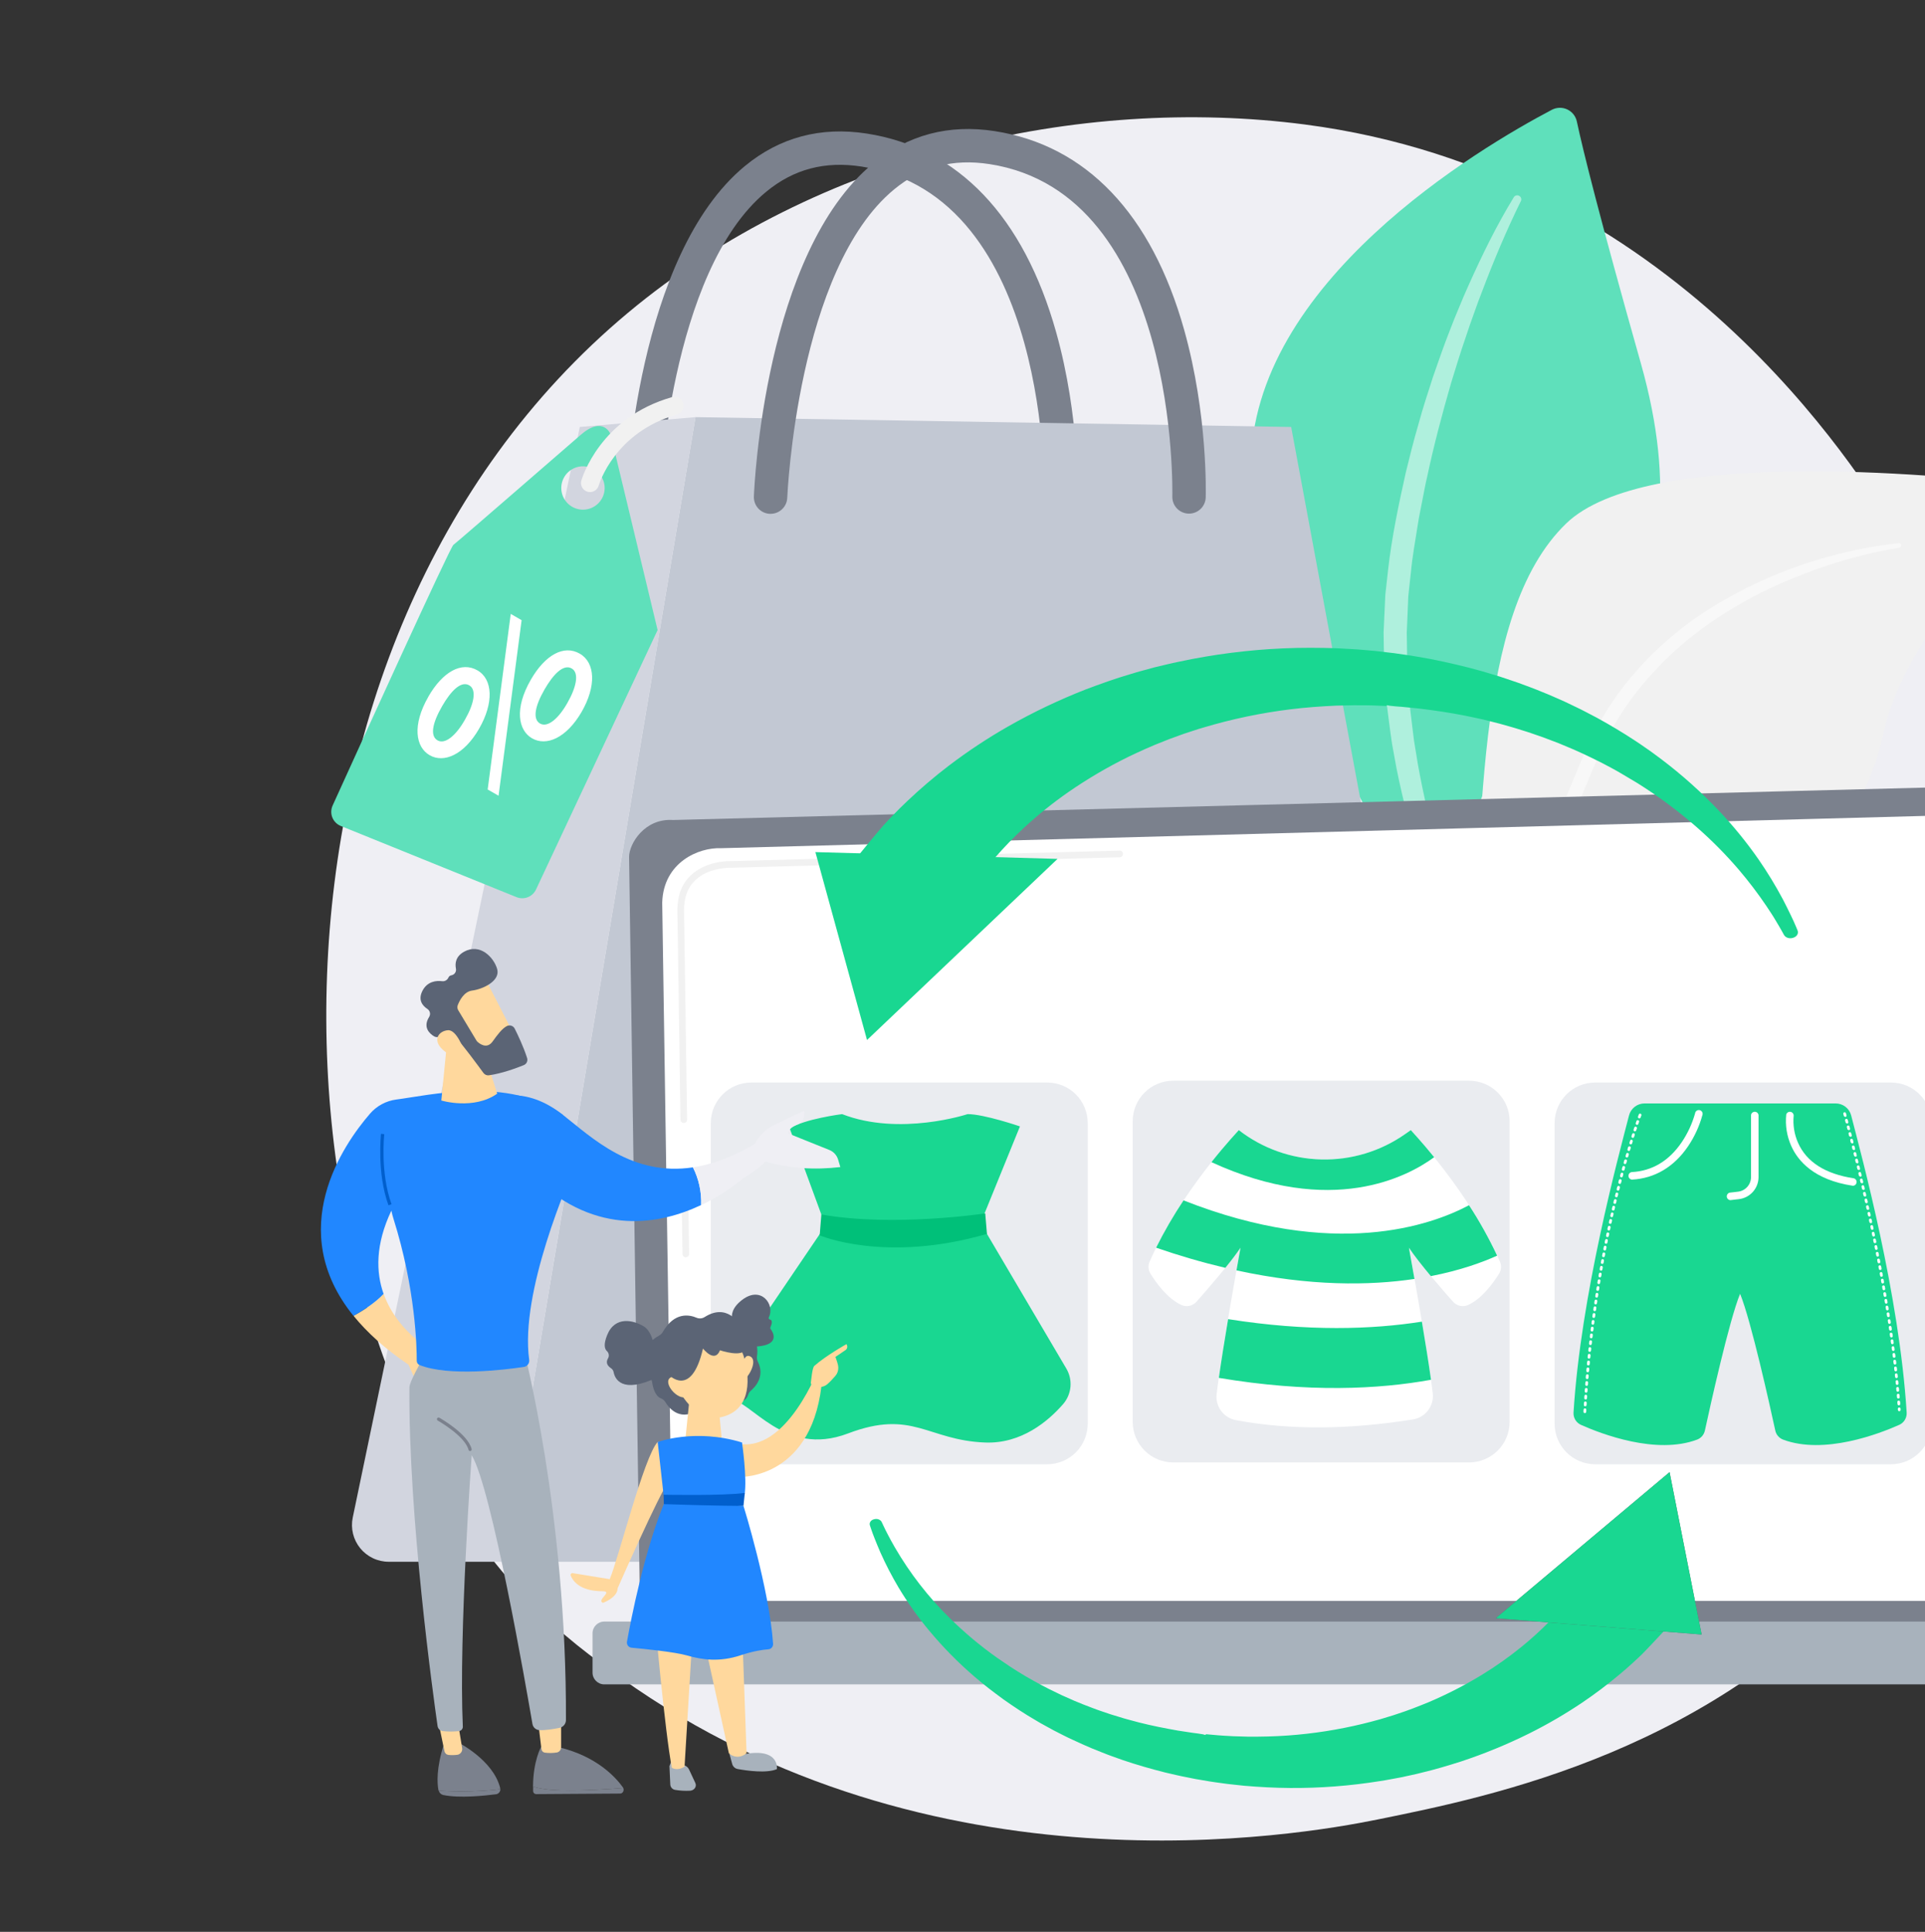 <svg width="284" height="285" viewBox="0 25 284 285" fill="none" xmlns="http://www.w3.org/2000/svg">
<rect x="0" y="25" width="284" height="285" fill="#333333" stroke="none"/>
<path d="M77.579 260.766C82.794 266.236 87.729 269.764 91.628 272.551C137.459 305.311 191.688 295.763 203.208 293.431C220.227 289.987 253.125 283.33 276.91 255.464C312.9 213.304 307.3 146.88 279.385 103.038C274.279 95.017 247.31 50.504 192.5 43.365C159.32 39.045 120.655 47.76 92.652 71.14C33.871 120.196 38.056 219.313 77.579 260.766Z" fill="#EFEFF4"/>
<path d="M220.406 173.745C220.406 173.745 211.876 148.174 221.62 137.64C231.364 127.106 252.602 115.848 242.079 78.599C235.919 56.793 233.539 47.159 232.635 42.922C232.553 42.536 232.383 42.175 232.138 41.867C231.893 41.558 231.58 41.311 231.223 41.144C230.866 40.976 230.476 40.894 230.082 40.903C229.688 40.912 229.302 41.012 228.953 41.195C218.366 46.766 184.541 66.698 184.545 93.966C184.55 126.29 220.406 173.745 220.406 173.745Z" fill="#5FE0BB"/>
<path opacity="0.5" d="M223.332 54.103C220.781 58.273 218.659 62.629 216.671 67.065L215.937 68.732L215.237 70.412C214.769 71.532 214.305 72.652 213.878 73.793C212.987 76.054 212.198 78.353 211.397 80.653C210.653 82.969 209.889 85.273 209.256 87.628C208.565 89.962 207.986 92.325 207.404 94.689C206.346 99.449 205.338 104.193 204.786 109.083C204.646 110.305 204.506 111.527 204.38 112.751L204.211 116.434L204.127 118.277L204.152 120.118L204.226 123.8L204.506 127.469L204.646 129.302L204.88 131.122C205.041 132.335 205.182 133.553 205.375 134.762L206.035 138.372C207.953 147.975 210.992 157.29 215.49 166.035C215.614 166.28 215.829 166.467 216.089 166.556C216.348 166.645 216.633 166.628 216.881 166.51C217.129 166.392 217.321 166.182 217.416 165.925C217.511 165.667 217.501 165.382 217.389 165.132L217.361 165.072C215.445 160.715 213.814 156.239 212.478 151.672C211.126 147.107 210.028 142.471 209.188 137.784L208.614 134.267C208.454 133.091 208.334 131.91 208.182 130.734L207.97 128.967L207.848 127.192L207.62 123.64L207.572 120.09L207.543 118.314L207.621 116.542L207.768 113C207.88 111.825 208.024 110.652 208.15 109.479C208.357 107.134 208.81 104.774 209.168 102.417C209.34 101.237 209.61 100.072 209.827 98.898C210.068 97.729 210.257 96.549 210.541 95.389C211.53 90.715 212.76 86.093 214.086 81.496C214.786 79.211 215.486 76.919 216.272 74.658C216.638 73.517 217.042 72.39 217.448 71.263L218.054 69.572L218.696 67.892C220.392 63.412 222.259 58.973 224.366 54.693L224.378 54.672C224.443 54.534 224.454 54.376 224.407 54.231C224.361 54.086 224.26 53.964 224.126 53.89C223.993 53.817 223.836 53.797 223.688 53.835C223.54 53.874 223.413 53.967 223.332 54.096V54.103Z" fill="white"/>
<path d="M188.268 265.607C185.683 267.084 211.375 230.201 216.621 174.502C219.093 148.255 217.08 115.694 231.085 102.207C242.742 90.982 285.082 94.913 298.959 96.549C299.348 96.594 299.715 96.749 300.019 96.996C300.323 97.242 300.55 97.57 300.675 97.941C300.799 98.312 300.815 98.711 300.721 99.091C300.627 99.471 300.426 99.816 300.143 100.086C293.916 106.028 280.672 119.952 277.84 133.317C274.106 150.94 258.348 162.988 243.804 166.9C229.261 170.812 221.249 174.226 215.568 198.243C209.887 222.26 195.612 261.41 188.268 265.607Z" fill="#F1F1F1"/>
<path opacity="0.5" d="M280.14 105.126C271.281 106.106 262.708 108.849 254.926 113.193C251.008 115.364 247.385 118.028 244.146 121.121C240.926 124.241 238.095 127.802 235.925 131.747L235.119 133.229C234.854 133.726 234.634 134.244 234.391 134.75C234.147 135.257 233.908 135.774 233.691 136.281L233.051 137.805C232.196 139.833 231.353 141.868 230.523 143.911C228.866 147.993 227.276 152.1 225.751 156.231C222.695 164.491 219.904 172.858 217.631 181.391C217.606 181.496 217.621 181.606 217.675 181.7C217.728 181.793 217.816 181.863 217.919 181.894C218.022 181.925 218.133 181.915 218.229 181.866C218.325 181.817 218.399 181.734 218.435 181.632V181.62C219.814 177.463 221.269 173.313 222.804 169.202C224.318 165.081 225.879 160.978 227.486 156.893L229.914 150.773L232.408 144.679C233.237 142.648 234.084 140.623 234.948 138.605L235.591 137.09C235.803 136.583 236.04 136.11 236.264 135.62C236.488 135.13 236.699 134.64 236.95 134.162L237.72 132.747C239.761 128.967 242.47 125.571 245.501 122.516C247.041 121.001 248.678 119.588 250.401 118.286L251.042 117.794L251.703 117.323C252.146 117.012 252.58 116.689 253.029 116.388C253.935 115.796 254.835 115.192 255.774 114.649C259.487 112.409 263.474 110.617 267.569 109.128C271.669 107.626 275.901 106.511 280.209 105.798H280.23C280.315 105.782 280.39 105.734 280.441 105.664C280.492 105.594 280.513 105.507 280.502 105.421C280.49 105.335 280.446 105.257 280.378 105.203C280.311 105.149 280.225 105.123 280.139 105.131L280.14 105.126Z" fill="white"/>
<path d="M156.537 101.166C157.177 101.165 157.791 100.916 158.251 100.471C158.71 100.025 158.978 99.418 158.998 98.779C159.013 98.286 159.331 86.546 155.82 74.025C151.026 56.931 141.358 46.791 127.861 44.702C121.076 43.651 115.034 45.262 109.906 49.488C93.908 62.673 92.4 97.146 92.338 98.608C92.323 99.255 92.562 99.882 93.005 100.354C93.449 100.826 94.06 101.105 94.706 101.13C95.353 101.155 95.984 100.924 96.462 100.488C96.94 100.052 97.228 99.445 97.262 98.798C97.275 98.462 98.746 65.058 113.044 53.286C117.096 49.948 121.695 48.733 127.107 49.572C155.134 53.912 154.087 98.18 154.073 98.626C154.052 99.278 154.291 99.912 154.738 100.388C155.184 100.864 155.801 101.144 156.453 101.166H156.537Z" fill="#7B818D"/>
<path d="M219.81 245.744L190.489 87.99L102.609 86.54L74.282 255.402H206.273C210.967 255.4 220.5 250.388 219.81 245.744Z" fill="#C2C8D3"/>
<path d="M85.54 87.99L102.609 86.54L74.283 255.402H57.343C56.538 255.402 55.743 255.222 55.016 254.876C54.29 254.53 53.649 254.027 53.141 253.402C52.634 252.778 52.271 252.048 52.081 251.266C51.891 250.484 51.877 249.669 52.041 248.881L85.54 87.99Z" fill="#D2D5DF"/>
<path d="M113.68 100.803C114.316 100.805 114.929 100.559 115.388 100.118C115.848 99.678 116.119 99.076 116.145 98.44C116.159 98.104 117.629 64.7 131.927 52.927C135.979 49.59 140.578 48.375 145.99 49.212C173.975 53.543 172.969 97.821 172.955 98.269C172.945 98.917 173.189 99.542 173.636 100.011C174.083 100.48 174.696 100.753 175.344 100.773C175.991 100.793 176.62 100.557 177.095 100.117C177.569 99.677 177.852 99.067 177.881 98.421C177.896 97.926 178.215 86.187 174.703 73.666C169.909 56.572 160.241 46.431 146.743 44.343C139.958 43.293 133.918 44.903 128.79 49.129C112.791 62.313 111.279 96.787 111.223 98.248C111.21 98.571 111.261 98.894 111.373 99.197C111.485 99.501 111.655 99.779 111.875 100.017C112.095 100.254 112.359 100.446 112.653 100.581C112.946 100.716 113.264 100.792 113.587 100.805L113.68 100.803Z" fill="#7B818D"/>
<path d="M292.548 261.229C292.545 262.165 292.172 263.062 291.51 263.724C290.847 264.385 289.95 264.758 289.014 264.76H97.934C96.998 264.758 96.101 264.385 95.439 263.724C94.777 263.063 94.404 262.166 94.4 261.231L92.811 151.422C92.811 149.48 95.098 145.69 99.291 145.974L286.035 141.14C287.241 141.108 288.44 141.322 289.56 141.767C290.681 142.213 291.699 142.881 292.553 143.732C293.408 144.583 294.08 145.599 294.53 146.717C294.98 147.836 295.199 149.034 295.172 150.24L292.548 261.229Z" fill="#7B818D"/>
<path d="M289.059 257.843C289.054 258.728 288.7 259.575 288.074 260.201C287.448 260.827 286.601 261.18 285.716 261.184H102.543C101.657 261.182 100.808 260.829 100.181 260.203C99.555 259.577 99.202 258.728 99.199 257.843L97.698 158.163C97.875 152.164 103.135 150.008 106.323 150.135L285.3 145.333C286.148 145.311 286.992 145.461 287.78 145.775C288.568 146.088 289.284 146.559 289.884 147.158C290.485 147.757 290.957 148.472 291.273 149.259C291.589 150.047 291.741 150.89 291.72 151.738L289.059 257.843Z" fill="white"/>
<path d="M101.179 210.485C101.244 210.484 101.307 210.471 101.367 210.445C101.426 210.42 101.48 210.383 101.525 210.337C101.57 210.291 101.606 210.236 101.63 210.176C101.654 210.117 101.666 210.052 101.665 209.988L101.546 201.903C101.544 201.774 101.491 201.652 101.4 201.561C101.308 201.471 101.185 201.42 101.056 201.42C100.926 201.422 100.802 201.476 100.711 201.569C100.621 201.663 100.571 201.788 100.573 201.918L100.692 210.002C100.694 210.13 100.746 210.253 100.837 210.343C100.928 210.433 101.051 210.484 101.179 210.485Z" fill="#F1F1F1"/>
<path d="M100.888 190.673C100.952 190.672 101.016 190.659 101.075 190.633C101.134 190.608 101.188 190.571 101.233 190.525C101.277 190.479 101.313 190.424 101.337 190.364C101.36 190.305 101.372 190.241 101.371 190.176L100.916 159.214C100.925 157.374 101.476 155.906 102.575 154.859C104.615 152.899 107.853 153.005 107.99 153.011L165.196 151.471C165.325 151.467 165.448 151.412 165.538 151.318C165.627 151.224 165.675 151.098 165.672 150.968C165.673 150.903 165.66 150.838 165.635 150.778C165.61 150.718 165.573 150.664 165.525 150.619C165.478 150.574 165.422 150.539 165.361 150.517C165.299 150.495 165.234 150.486 165.169 150.491L107.997 152.031C107.642 152.01 104.194 151.949 101.898 154.15C100.607 155.388 99.946 157.09 99.938 159.217L100.393 190.19C100.394 190.32 100.448 190.444 100.54 190.534C100.633 190.625 100.758 190.675 100.888 190.673Z" fill="#F1F1F1"/>
<path d="M300.911 273.492H89.153C88.194 273.492 87.417 272.715 87.417 271.756V265.963C87.417 265.004 88.194 264.227 89.153 264.227H300.911C301.87 264.227 302.647 265.004 302.647 265.963V271.756C302.647 272.715 301.87 273.492 300.911 273.492Z" fill="#A8B2BC"/>
<path opacity="0.45" d="M235.343 184.7H278.975C282.283 184.7 284.964 187.381 284.964 190.689V235.03C284.964 238.337 282.283 241.019 278.975 241.019H235.343C232.035 241.019 229.354 238.337 229.354 235.03V190.689C229.354 187.381 232.035 184.7 235.343 184.7Z" fill="#D2D5DF"/>
<path opacity="0.45" d="M173.099 184.429H216.731C220.039 184.429 222.72 187.111 222.72 190.418V234.759C222.72 238.067 220.039 240.749 216.731 240.749H173.099C169.791 240.749 167.109 238.067 167.109 234.759V190.418C167.109 187.111 169.791 184.429 173.099 184.429Z" fill="#D2D5DF"/>
<path opacity="0.45" d="M110.854 184.7H154.487C157.795 184.7 160.476 187.381 160.476 190.689V235.03C160.476 238.337 157.795 241.019 154.487 241.019H110.854C107.547 241.019 104.865 238.337 104.865 235.03V190.689C104.865 187.381 107.547 184.7 110.854 184.7Z" fill="#D2D5DF"/>
<path d="M240.334 189.555C240.464 189.049 240.759 188.601 241.172 188.281C241.586 187.961 242.093 187.787 242.616 187.787H270.824C271.347 187.787 271.855 187.961 272.268 188.281C272.681 188.601 272.976 189.049 273.106 189.555C274.673 195.621 280.23 216.083 281.294 233.397C281.316 233.775 281.223 234.15 281.027 234.473C280.83 234.796 280.54 235.052 280.195 235.206C277.207 236.536 269.102 239.654 263.056 237.38C262.768 237.27 262.513 237.09 262.314 236.856C262.114 236.623 261.976 236.343 261.912 236.042C261.143 232.497 258.342 219.828 256.719 215.866C255.097 219.828 252.297 232.497 251.528 236.042C251.464 236.343 251.326 236.623 251.126 236.857C250.926 237.09 250.67 237.27 250.383 237.38C244.338 239.654 236.233 236.54 233.246 235.206C232.9 235.052 232.61 234.796 232.414 234.473C232.217 234.15 232.124 233.775 232.147 233.397C233.211 216.083 238.766 195.621 240.334 189.555Z" fill="#19D791"/>
<path d="M273.4 199.932C273.532 199.92 273.656 199.862 273.749 199.767C273.843 199.673 273.899 199.549 273.91 199.416C273.92 199.284 273.882 199.153 273.804 199.045C273.727 198.938 273.613 198.861 273.484 198.83C269.294 198.191 266.533 196.434 265.276 193.609C264.715 192.346 264.491 190.96 264.625 189.584C264.627 189.449 264.579 189.318 264.492 189.215C264.405 189.112 264.283 189.044 264.15 189.024C264.016 189.004 263.88 189.032 263.766 189.104C263.652 189.176 263.568 189.287 263.529 189.416C263.362 191.002 263.615 192.603 264.264 194.06C265.244 196.255 267.601 199.055 273.316 199.926C273.344 199.93 273.372 199.932 273.4 199.932Z" fill="white"/>
<path d="M240.744 199.024H240.773C244.133 198.849 246.989 197.146 249.053 194.095C249.995 192.697 250.704 191.156 251.153 189.531C251.183 189.456 251.197 189.376 251.193 189.296C251.19 189.216 251.169 189.137 251.132 189.066C251.096 188.994 251.044 188.931 250.981 188.882C250.918 188.832 250.845 188.796 250.767 188.777C250.689 188.758 250.608 188.756 250.529 188.771C250.45 188.786 250.375 188.818 250.309 188.865C250.244 188.911 250.189 188.971 250.149 189.041C250.109 189.11 250.084 189.188 250.076 189.268C249.65 190.773 248.988 192.202 248.115 193.5C246.231 196.273 243.741 197.759 240.716 197.916C240.584 197.939 240.464 198.008 240.379 198.112C240.294 198.216 240.249 198.347 240.253 198.481C240.256 198.615 240.308 198.744 240.398 198.843C240.488 198.943 240.611 199.006 240.744 199.023V199.024Z" fill="white"/>
<path d="M255.258 202.048H255.319L256.522 201.908C257.325 201.82 258.067 201.438 258.605 200.837C259.144 200.235 259.442 199.455 259.441 198.648V189.497C259.422 189.364 259.355 189.242 259.254 189.153C259.152 189.065 259.021 189.016 258.887 189.016C258.752 189.016 258.621 189.065 258.52 189.153C258.418 189.242 258.351 189.364 258.332 189.497V198.648C258.333 199.183 258.136 199.699 257.779 200.097C257.423 200.496 256.932 200.748 256.4 200.807L255.198 200.947C255.067 200.975 254.951 201.048 254.87 201.154C254.789 201.26 254.749 201.391 254.756 201.525C254.763 201.658 254.818 201.784 254.91 201.88C255.002 201.977 255.125 202.038 255.258 202.051V202.048Z" fill="white"/>
<path d="M233.815 233.476C233.866 233.475 233.916 233.455 233.953 233.42C233.99 233.385 234.012 233.336 234.015 233.285L234.032 232.984C234.035 232.931 234.017 232.878 233.981 232.838C233.945 232.798 233.895 232.774 233.842 232.771C233.788 232.768 233.736 232.787 233.696 232.823C233.656 232.858 233.632 232.908 233.629 232.962L233.613 233.263C233.612 233.289 233.615 233.316 233.624 233.341C233.633 233.366 233.646 233.389 233.664 233.409C233.682 233.429 233.703 233.445 233.727 233.456C233.751 233.468 233.777 233.474 233.804 233.476H233.815ZM233.871 232.47C233.922 232.47 233.972 232.45 234.009 232.415C234.046 232.379 234.068 232.331 234.071 232.28L234.089 231.979C234.093 231.952 234.09 231.924 234.082 231.898C234.075 231.872 234.062 231.847 234.044 231.826C234.026 231.805 234.005 231.788 233.98 231.775C233.956 231.763 233.929 231.756 233.902 231.754C233.874 231.752 233.847 231.756 233.821 231.766C233.795 231.775 233.772 231.789 233.752 231.808C233.732 231.827 233.716 231.849 233.705 231.874C233.694 231.899 233.688 231.926 233.688 231.954L233.669 232.256C233.668 232.283 233.671 232.309 233.68 232.334C233.688 232.359 233.702 232.382 233.719 232.402C233.737 232.422 233.758 232.438 233.782 232.449C233.806 232.461 233.832 232.468 233.858 232.469L233.871 232.47ZM233.933 231.464C233.984 231.464 234.033 231.444 234.071 231.409C234.108 231.374 234.131 231.326 234.134 231.275L234.154 230.974C234.157 230.92 234.139 230.868 234.104 230.827C234.069 230.787 234.019 230.762 233.965 230.759C233.912 230.755 233.859 230.773 233.819 230.809C233.779 230.844 233.754 230.894 233.751 230.947L233.731 231.25C233.729 231.276 233.733 231.303 233.741 231.328C233.75 231.353 233.763 231.376 233.781 231.396C233.799 231.416 233.82 231.432 233.844 231.444C233.868 231.455 233.894 231.462 233.92 231.464H233.933ZM234.001 230.459C234.052 230.458 234.101 230.439 234.138 230.404C234.175 230.369 234.198 230.322 234.201 230.271L234.222 229.97C234.224 229.918 234.206 229.867 234.171 229.829C234.136 229.79 234.088 229.766 234.036 229.762C233.984 229.759 233.932 229.775 233.892 229.808C233.852 229.841 233.826 229.889 233.821 229.941L233.8 230.242C233.797 230.268 233.801 230.295 233.809 230.32C233.817 230.345 233.83 230.368 233.848 230.388C233.865 230.408 233.886 230.425 233.91 230.437C233.934 230.448 233.959 230.455 233.986 230.457L234.001 230.459ZM234.074 229.453C234.125 229.453 234.174 229.434 234.211 229.4C234.248 229.365 234.271 229.318 234.276 229.267L234.298 228.965C234.3 228.913 234.282 228.861 234.247 228.822C234.213 228.783 234.164 228.759 234.112 228.755C234.06 228.751 234.008 228.767 233.968 228.801C233.928 228.834 233.902 228.882 233.896 228.934L233.872 229.236C233.869 229.29 233.886 229.342 233.921 229.383C233.956 229.423 234.005 229.448 234.059 229.452L234.074 229.453ZM234.154 228.448C234.204 228.448 234.253 228.429 234.29 228.395C234.327 228.361 234.35 228.314 234.354 228.263L234.379 227.962C234.384 227.909 234.367 227.856 234.332 227.815C234.298 227.775 234.248 227.749 234.195 227.745C234.142 227.74 234.089 227.757 234.048 227.792C234.007 227.826 233.982 227.876 233.977 227.929L233.952 228.23C233.948 228.283 233.965 228.336 234 228.377C234.034 228.417 234.084 228.443 234.137 228.447L234.154 228.448ZM234.239 227.443C234.29 227.443 234.338 227.424 234.375 227.39C234.412 227.356 234.435 227.31 234.439 227.26L234.466 226.959C234.471 226.906 234.454 226.853 234.42 226.812C234.386 226.771 234.337 226.745 234.284 226.74C234.231 226.736 234.177 226.752 234.136 226.787C234.095 226.821 234.069 226.87 234.064 226.924L234.038 227.225C234.035 227.251 234.038 227.278 234.046 227.303C234.054 227.328 234.067 227.352 234.084 227.372C234.101 227.392 234.122 227.409 234.145 227.421C234.169 227.433 234.195 227.441 234.221 227.443H234.239ZM234.33 226.439C234.38 226.439 234.429 226.421 234.466 226.387C234.503 226.353 234.526 226.307 234.53 226.257L234.558 225.956C234.563 225.929 234.562 225.901 234.555 225.874C234.548 225.847 234.536 225.822 234.519 225.8C234.502 225.778 234.481 225.76 234.457 225.747C234.433 225.733 234.406 225.725 234.378 225.722C234.351 225.72 234.323 225.723 234.297 225.731C234.271 225.74 234.246 225.754 234.226 225.772C234.205 225.791 234.188 225.813 234.177 225.838C234.165 225.863 234.159 225.891 234.158 225.918L234.129 226.219C234.124 226.273 234.14 226.326 234.174 226.367C234.209 226.408 234.257 226.434 234.311 226.439H234.33ZM234.427 225.437C234.477 225.437 234.525 225.418 234.562 225.384C234.599 225.351 234.622 225.305 234.627 225.255L234.658 224.954C234.66 224.927 234.658 224.901 234.65 224.875C234.643 224.85 234.63 224.826 234.613 224.806C234.597 224.785 234.576 224.768 234.553 224.756C234.529 224.743 234.504 224.735 234.477 224.733C234.451 224.73 234.424 224.733 234.399 224.74C234.373 224.748 234.35 224.76 234.329 224.777C234.309 224.794 234.292 224.815 234.279 224.838C234.266 224.861 234.259 224.887 234.256 224.913L234.227 225.214C234.224 225.241 234.226 225.267 234.234 225.293C234.242 225.318 234.254 225.342 234.271 225.362C234.288 225.383 234.308 225.4 234.332 225.412C234.355 225.425 234.381 225.433 234.407 225.435L234.427 225.437ZM234.529 224.433C234.579 224.434 234.627 224.416 234.664 224.382C234.701 224.349 234.724 224.303 234.729 224.254L234.761 223.953C234.765 223.901 234.748 223.85 234.714 223.811C234.681 223.771 234.633 223.746 234.582 223.74C234.53 223.735 234.479 223.749 234.438 223.781C234.396 223.812 234.369 223.858 234.361 223.909L234.329 224.21C234.323 224.264 234.339 224.317 234.373 224.359C234.406 224.4 234.455 224.427 234.508 224.433H234.529ZM234.638 223.432C234.688 223.432 234.735 223.413 234.772 223.38C234.809 223.347 234.833 223.302 234.838 223.253L234.872 222.952C234.878 222.899 234.862 222.845 234.829 222.803C234.796 222.761 234.747 222.734 234.693 222.729C234.64 222.723 234.587 222.738 234.545 222.772C234.503 222.805 234.476 222.854 234.47 222.907L234.437 223.208C234.431 223.261 234.447 223.315 234.48 223.356C234.514 223.398 234.563 223.425 234.616 223.431L234.638 223.432ZM234.752 222.43C234.801 222.429 234.848 222.411 234.885 222.378C234.922 222.346 234.946 222.301 234.952 222.252L234.987 221.952C234.993 221.899 234.978 221.846 234.945 221.804C234.912 221.762 234.863 221.735 234.81 221.728C234.757 221.722 234.704 221.737 234.662 221.77C234.62 221.803 234.593 221.852 234.586 221.905L234.551 222.206C234.548 222.232 234.55 222.258 234.558 222.284C234.565 222.309 234.577 222.333 234.593 222.354C234.61 222.374 234.63 222.392 234.653 222.404C234.676 222.417 234.702 222.425 234.728 222.428L234.752 222.43ZM234.872 221.429C234.921 221.429 234.968 221.411 235.005 221.378C235.042 221.346 235.065 221.301 235.071 221.252L235.109 220.953C235.115 220.9 235.101 220.846 235.068 220.804C235.035 220.761 234.987 220.734 234.934 220.727C234.88 220.721 234.827 220.735 234.785 220.768C234.742 220.801 234.715 220.849 234.708 220.902L234.67 221.203C234.667 221.23 234.669 221.256 234.677 221.282C234.684 221.307 234.696 221.331 234.712 221.352C234.729 221.373 234.749 221.39 234.772 221.403C234.795 221.416 234.82 221.424 234.847 221.427L234.872 221.429ZM234.997 220.429C235.046 220.429 235.093 220.411 235.13 220.379C235.167 220.346 235.191 220.301 235.197 220.253L235.235 219.953C235.238 219.902 235.222 219.852 235.189 219.812C235.156 219.772 235.11 219.747 235.059 219.74C235.009 219.734 234.957 219.747 234.916 219.776C234.874 219.806 234.845 219.851 234.836 219.901L234.796 220.202C234.793 220.229 234.795 220.255 234.802 220.281C234.809 220.306 234.821 220.33 234.837 220.351C234.853 220.372 234.874 220.39 234.897 220.403C234.92 220.416 234.945 220.424 234.971 220.428L234.997 220.429ZM235.128 219.429C235.177 219.429 235.224 219.412 235.261 219.38C235.297 219.347 235.321 219.303 235.327 219.254L235.368 218.955C235.373 218.928 235.372 218.9 235.366 218.873C235.361 218.847 235.349 218.821 235.333 218.799C235.317 218.777 235.297 218.758 235.273 218.744C235.25 218.73 235.223 218.721 235.196 218.717C235.169 218.713 235.141 218.715 235.115 218.723C235.089 218.73 235.064 218.743 235.043 218.76C235.021 218.777 235.004 218.799 234.991 218.823C234.978 218.848 234.971 218.874 234.969 218.902L234.928 219.201C234.924 219.228 234.926 219.254 234.933 219.28C234.94 219.306 234.952 219.33 234.968 219.351C234.984 219.372 235.004 219.389 235.027 219.403C235.05 219.416 235.075 219.425 235.102 219.428L235.128 219.429ZM235.268 218.431C235.317 218.431 235.364 218.414 235.401 218.382C235.438 218.35 235.462 218.306 235.468 218.258L235.51 217.958C235.515 217.931 235.515 217.904 235.508 217.878C235.502 217.851 235.491 217.826 235.475 217.804C235.459 217.782 235.439 217.764 235.416 217.75C235.393 217.736 235.367 217.727 235.34 217.723C235.313 217.719 235.286 217.721 235.26 217.728C235.233 217.735 235.209 217.747 235.188 217.764C235.166 217.781 235.148 217.801 235.135 217.825C235.122 217.849 235.114 217.875 235.111 217.902L235.069 218.202C235.066 218.228 235.067 218.254 235.074 218.28C235.08 218.305 235.092 218.329 235.108 218.351C235.123 218.372 235.143 218.389 235.166 218.403C235.189 218.416 235.214 218.425 235.24 218.428L235.268 218.431ZM235.408 217.433C235.457 217.433 235.503 217.416 235.54 217.384C235.577 217.352 235.601 217.309 235.608 217.261L235.652 216.961C235.66 216.908 235.646 216.854 235.614 216.812C235.582 216.769 235.535 216.74 235.482 216.732C235.429 216.725 235.375 216.738 235.332 216.77C235.289 216.802 235.261 216.85 235.253 216.902L235.209 217.202C235.205 217.228 235.207 217.255 235.213 217.28C235.219 217.306 235.231 217.33 235.247 217.351C235.262 217.373 235.282 217.391 235.305 217.404C235.327 217.418 235.353 217.426 235.379 217.43L235.408 217.433ZM235.557 216.436C235.605 216.436 235.651 216.419 235.688 216.387C235.724 216.355 235.748 216.312 235.755 216.264L235.802 215.966C235.806 215.94 235.804 215.913 235.798 215.887C235.792 215.861 235.781 215.837 235.765 215.816C235.733 215.773 235.686 215.744 235.633 215.736C235.58 215.727 235.526 215.741 235.483 215.772C235.44 215.804 235.411 215.851 235.403 215.904L235.356 216.204C235.349 216.257 235.362 216.31 235.394 216.353C235.426 216.396 235.473 216.425 235.526 216.433L235.557 216.436ZM235.711 215.439C235.759 215.44 235.805 215.423 235.841 215.392C235.878 215.361 235.902 215.317 235.909 215.27L235.957 214.972C235.966 214.919 235.953 214.865 235.921 214.821C235.89 214.778 235.843 214.749 235.79 214.74C235.737 214.732 235.683 214.744 235.639 214.776C235.596 214.807 235.567 214.855 235.558 214.907L235.512 215.207C235.508 215.233 235.509 215.26 235.515 215.285C235.521 215.311 235.532 215.335 235.547 215.356C235.563 215.378 235.582 215.396 235.605 215.41C235.627 215.423 235.652 215.433 235.678 215.437C235.688 215.439 235.699 215.44 235.709 215.439H235.711ZM235.87 214.444C235.918 214.444 235.964 214.427 236 214.396C236.037 214.365 236.061 214.322 236.069 214.275L236.118 213.978C236.123 213.951 236.123 213.924 236.118 213.898C236.112 213.871 236.101 213.846 236.086 213.824C236.071 213.802 236.051 213.783 236.028 213.768C236.005 213.754 235.98 213.744 235.953 213.74C235.926 213.736 235.899 213.736 235.873 213.743C235.847 213.749 235.822 213.761 235.8 213.777C235.779 213.793 235.76 213.813 235.747 213.836C235.733 213.86 235.724 213.885 235.72 213.912L235.671 214.21C235.667 214.236 235.668 214.263 235.674 214.289C235.68 214.315 235.691 214.339 235.706 214.361C235.722 214.382 235.742 214.4 235.764 214.414C235.787 214.428 235.812 214.437 235.838 214.441C235.848 214.443 235.858 214.444 235.869 214.444H235.87ZM236.035 213.45C236.083 213.45 236.129 213.433 236.165 213.402C236.202 213.371 236.226 213.329 236.234 213.282L236.285 212.984C236.293 212.931 236.281 212.877 236.25 212.833C236.219 212.79 236.172 212.76 236.119 212.751C236.067 212.743 236.013 212.755 235.969 212.786C235.925 212.817 235.896 212.864 235.887 212.917L235.837 213.215C235.832 213.241 235.833 213.268 235.838 213.294C235.844 213.32 235.855 213.344 235.871 213.366C235.886 213.387 235.905 213.406 235.928 213.42C235.951 213.434 235.976 213.443 236.002 213.447L236.035 213.45ZM236.206 212.456C236.254 212.456 236.3 212.439 236.336 212.409C236.372 212.379 236.397 212.336 236.405 212.289L236.457 211.993C236.466 211.94 236.454 211.886 236.423 211.842C236.393 211.798 236.346 211.768 236.293 211.759C236.24 211.75 236.186 211.762 236.142 211.792C236.098 211.823 236.068 211.87 236.059 211.923L236.007 212.221C236.003 212.247 236.003 212.274 236.009 212.299C236.015 212.325 236.026 212.35 236.041 212.371C236.056 212.393 236.075 212.411 236.098 212.425C236.12 212.439 236.145 212.449 236.171 212.453C236.182 212.455 236.194 212.456 236.205 212.456H236.206ZM236.383 211.465C236.43 211.465 236.476 211.448 236.512 211.417C236.548 211.387 236.573 211.345 236.581 211.298L236.635 211.001C236.641 210.975 236.641 210.947 236.636 210.921C236.632 210.894 236.621 210.868 236.606 210.846C236.591 210.823 236.572 210.804 236.549 210.789C236.527 210.774 236.501 210.763 236.474 210.758C236.448 210.753 236.42 210.754 236.394 210.76C236.367 210.766 236.342 210.777 236.32 210.793C236.298 210.809 236.279 210.829 236.265 210.853C236.251 210.876 236.242 210.902 236.238 210.929L236.184 211.227C236.174 211.279 236.186 211.333 236.217 211.377C236.247 211.421 236.294 211.451 236.346 211.461L236.383 211.465ZM236.565 210.472C236.612 210.472 236.657 210.456 236.694 210.426C236.73 210.396 236.755 210.355 236.763 210.308L236.819 210.012C236.829 209.959 236.818 209.905 236.788 209.861C236.758 209.816 236.712 209.786 236.659 209.776C236.607 209.766 236.552 209.777 236.508 209.807C236.464 209.837 236.433 209.884 236.423 209.936L236.367 210.234C236.357 210.287 236.369 210.341 236.399 210.385C236.429 210.429 236.476 210.46 236.528 210.469C236.54 210.472 236.551 210.473 236.563 210.472H236.565ZM236.754 209.482C236.8 209.482 236.846 209.466 236.882 209.436C236.918 209.406 236.942 209.365 236.951 209.319L237.008 209.022C237.019 208.969 237.008 208.915 236.978 208.871C236.948 208.826 236.901 208.795 236.849 208.785C236.796 208.775 236.742 208.786 236.697 208.816C236.653 208.846 236.622 208.892 236.612 208.945L236.555 209.243C236.55 209.269 236.55 209.296 236.555 209.322C236.56 209.347 236.571 209.372 236.586 209.394C236.6 209.416 236.619 209.434 236.642 209.449C236.664 209.463 236.688 209.473 236.714 209.478C236.727 209.481 236.739 209.482 236.752 209.482H236.754ZM236.947 208.493C236.993 208.493 237.038 208.477 237.074 208.448C237.11 208.418 237.135 208.377 237.144 208.332L237.204 208.035C237.21 208.009 237.21 207.982 237.205 207.956C237.199 207.93 237.189 207.905 237.175 207.883C237.16 207.861 237.141 207.842 237.119 207.827C237.097 207.812 237.072 207.802 237.046 207.797C237.02 207.792 236.993 207.792 236.967 207.797C236.941 207.802 236.917 207.812 236.894 207.827C236.872 207.841 236.853 207.86 236.839 207.882C236.824 207.904 236.813 207.929 236.808 207.955L236.749 208.252C236.744 208.278 236.744 208.305 236.749 208.331C236.754 208.357 236.764 208.382 236.779 208.404C236.794 208.426 236.813 208.445 236.835 208.46C236.857 208.474 236.882 208.485 236.908 208.49C236.92 208.492 236.933 208.493 236.945 208.493H236.947ZM237.147 207.513C237.193 207.513 237.238 207.497 237.274 207.467C237.31 207.438 237.335 207.397 237.344 207.352L237.405 207.055C237.414 207.003 237.402 206.95 237.373 206.906C237.344 206.863 237.298 206.833 237.247 206.822C237.195 206.811 237.142 206.821 237.097 206.85C237.053 206.878 237.022 206.922 237.01 206.974L236.95 207.27C236.939 207.323 236.949 207.377 236.979 207.422C237.008 207.467 237.054 207.498 237.106 207.508C237.12 207.507 237.133 207.504 237.146 207.5L237.147 207.513ZM237.353 206.533C237.399 206.532 237.443 206.516 237.479 206.487C237.515 206.458 237.539 206.418 237.549 206.373L237.612 206.078C237.62 206.027 237.608 205.975 237.579 205.932C237.55 205.89 237.506 205.86 237.455 205.849C237.405 205.838 237.352 205.847 237.308 205.874C237.264 205.9 237.232 205.943 237.218 205.992L237.155 206.289C237.15 206.315 237.149 206.342 237.154 206.368C237.159 206.394 237.169 206.419 237.183 206.441C237.198 206.463 237.217 206.482 237.238 206.497C237.26 206.512 237.285 206.523 237.311 206.528L237.353 206.533ZM237.564 205.553C237.61 205.553 237.655 205.537 237.691 205.508C237.726 205.479 237.751 205.438 237.76 205.393L237.825 205.099C237.832 205.073 237.833 205.045 237.829 205.019C237.825 204.992 237.816 204.966 237.802 204.943C237.788 204.919 237.769 204.899 237.747 204.884C237.725 204.868 237.7 204.857 237.673 204.851C237.647 204.845 237.619 204.844 237.592 204.85C237.566 204.855 237.54 204.865 237.518 204.88C237.495 204.895 237.476 204.915 237.461 204.937C237.446 204.96 237.436 204.986 237.431 205.012L237.367 205.308C237.361 205.334 237.36 205.36 237.365 205.386C237.37 205.412 237.379 205.437 237.394 205.46C237.408 205.482 237.427 205.501 237.449 205.516C237.47 205.531 237.495 205.542 237.521 205.547C237.535 205.547 237.549 205.544 237.563 205.54L237.564 205.553ZM237.781 204.573C237.827 204.572 237.871 204.557 237.907 204.528C237.943 204.499 237.967 204.459 237.977 204.414L238.044 204.12C238.056 204.068 238.047 204.013 238.018 203.968C237.989 203.923 237.944 203.89 237.892 203.878C237.84 203.867 237.785 203.876 237.74 203.905C237.695 203.933 237.663 203.979 237.651 204.031L237.584 204.326C237.572 204.378 237.582 204.433 237.61 204.478C237.639 204.523 237.684 204.555 237.736 204.567C237.751 204.562 237.766 204.556 237.78 204.549L237.781 204.573ZM238.005 203.593C238.05 203.592 238.094 203.577 238.13 203.549C238.165 203.521 238.191 203.481 238.201 203.437L238.268 203.143C238.276 203.117 238.278 203.09 238.275 203.063C238.271 203.035 238.262 203.009 238.248 202.986C238.235 202.962 238.216 202.942 238.194 202.926C238.172 202.909 238.147 202.898 238.121 202.892C238.094 202.885 238.067 202.884 238.04 202.889C238.013 202.894 237.987 202.904 237.964 202.919C237.942 202.934 237.922 202.953 237.907 202.976C237.892 202.999 237.881 203.024 237.876 203.051L237.808 203.346C237.802 203.372 237.801 203.399 237.805 203.425C237.81 203.451 237.819 203.476 237.833 203.499C237.847 203.521 237.865 203.541 237.887 203.556C237.909 203.572 237.933 203.583 237.959 203.588C237.973 203.582 237.987 203.574 238 203.565L238.005 203.593ZM238.233 202.613C238.279 202.613 238.323 202.598 238.359 202.57C238.395 202.541 238.419 202.502 238.429 202.457L238.499 202.165C238.506 202.139 238.508 202.112 238.504 202.085C238.501 202.058 238.492 202.033 238.478 202.01C238.464 201.986 238.446 201.966 238.424 201.95C238.402 201.934 238.378 201.923 238.351 201.917C238.325 201.91 238.298 201.909 238.272 201.914C238.245 201.918 238.22 201.928 238.197 201.942C238.174 201.957 238.155 201.975 238.139 201.998C238.124 202.02 238.113 202.045 238.107 202.071L238.037 202.365C238.025 202.417 238.034 202.472 238.062 202.517C238.09 202.562 238.135 202.595 238.187 202.607C238.203 202.601 238.218 202.593 238.232 202.583L238.233 202.613ZM238.47 201.633C238.515 201.633 238.559 201.617 238.594 201.589C238.629 201.562 238.654 201.523 238.665 201.479L238.737 201.186C238.75 201.134 238.742 201.079 238.714 201.033C238.686 200.988 238.642 200.955 238.59 200.942C238.538 200.929 238.483 200.937 238.437 200.965C238.391 200.993 238.358 201.038 238.345 201.089L238.274 201.384C238.268 201.409 238.267 201.436 238.271 201.462C238.275 201.488 238.284 201.513 238.298 201.536C238.311 201.559 238.33 201.578 238.351 201.594C238.372 201.61 238.397 201.621 238.422 201.627C238.439 201.621 238.454 201.613 238.469 201.603L238.47 201.633ZM238.711 200.653C238.756 200.653 238.8 200.638 238.835 200.61C238.871 200.583 238.896 200.544 238.907 200.5L238.981 200.208C238.994 200.156 238.986 200.1 238.959 200.054C238.931 200.008 238.887 199.975 238.835 199.962C238.783 199.949 238.728 199.957 238.682 199.984C238.635 200.012 238.602 200.056 238.589 200.108L238.516 200.402C238.508 200.432 238.507 200.463 238.513 200.493C238.519 200.523 238.532 200.552 238.551 200.576C238.57 200.6 238.594 200.62 238.622 200.633C238.65 200.646 238.68 200.653 238.711 200.653ZM238.96 199.673C239.005 199.673 239.048 199.658 239.083 199.63C239.118 199.603 239.143 199.565 239.155 199.522L239.23 199.229C239.247 199.177 239.243 199.121 239.218 199.072C239.194 199.023 239.151 198.986 239.099 198.969C239.047 198.952 238.991 198.956 238.942 198.981C238.894 199.005 238.857 199.048 238.84 199.1L238.764 199.393C238.75 199.444 238.757 199.498 238.783 199.544C238.81 199.59 238.853 199.624 238.904 199.638C238.921 199.644 238.94 199.648 238.959 199.648L238.96 199.673ZM239.215 198.693C239.259 198.693 239.302 198.678 239.337 198.651C239.373 198.624 239.398 198.586 239.409 198.543L239.486 198.25C239.497 198.2 239.488 198.147 239.461 198.103C239.434 198.058 239.391 198.026 239.341 198.013C239.291 198 239.238 198.006 239.192 198.031C239.147 198.056 239.113 198.097 239.097 198.147L239.019 198.439C239.005 198.491 239.012 198.545 239.038 198.591C239.064 198.637 239.108 198.671 239.159 198.686C239.178 198.684 239.196 198.68 239.213 198.672L239.215 198.693ZM239.475 197.713C239.52 197.713 239.563 197.698 239.598 197.671C239.633 197.644 239.658 197.606 239.67 197.563L239.75 197.272C239.764 197.22 239.757 197.165 239.73 197.119C239.704 197.072 239.66 197.038 239.608 197.024C239.557 197.01 239.501 197.017 239.455 197.043C239.408 197.07 239.374 197.114 239.36 197.165L239.281 197.458C239.267 197.509 239.274 197.564 239.3 197.61C239.326 197.657 239.369 197.691 239.421 197.706C239.438 197.706 239.456 197.704 239.474 197.7L239.475 197.713ZM239.744 196.733C239.787 196.733 239.829 196.72 239.864 196.695C239.899 196.67 239.924 196.634 239.937 196.593L240.02 196.302C240.027 196.276 240.029 196.249 240.026 196.223C240.023 196.197 240.014 196.171 240.001 196.148C239.988 196.125 239.971 196.104 239.95 196.088C239.929 196.072 239.905 196.059 239.88 196.052C239.854 196.045 239.827 196.043 239.801 196.046C239.775 196.049 239.749 196.058 239.726 196.071C239.703 196.084 239.683 196.101 239.666 196.122C239.65 196.143 239.638 196.167 239.631 196.192L239.549 196.485C239.535 196.536 239.542 196.591 239.568 196.638C239.594 196.684 239.638 196.718 239.689 196.733C239.708 196.731 239.726 196.727 239.743 196.72L239.744 196.733ZM240.024 195.764C240.067 195.764 240.109 195.751 240.144 195.725C240.179 195.7 240.205 195.665 240.219 195.624L240.301 195.334C240.312 195.284 240.304 195.232 240.277 195.188C240.251 195.144 240.209 195.112 240.16 195.097C240.111 195.083 240.059 195.088 240.013 195.111C239.967 195.134 239.932 195.174 239.915 195.222L239.831 195.513C239.822 195.543 239.821 195.575 239.827 195.605C239.832 195.636 239.845 195.665 239.864 195.69C239.883 195.715 239.907 195.735 239.934 195.749C239.962 195.763 239.993 195.771 240.024 195.771V195.764ZM240.304 194.795C240.347 194.796 240.389 194.782 240.424 194.757C240.458 194.732 240.484 194.696 240.497 194.655L240.584 194.365C240.598 194.315 240.591 194.26 240.566 194.214C240.54 194.168 240.497 194.134 240.447 194.119C240.396 194.104 240.342 194.109 240.295 194.134C240.249 194.159 240.214 194.2 240.198 194.251L240.111 194.54C240.103 194.566 240.101 194.593 240.104 194.619C240.107 194.646 240.115 194.672 240.128 194.695C240.141 194.718 240.159 194.739 240.18 194.755C240.201 194.772 240.225 194.784 240.251 194.791C240.267 194.792 240.284 194.791 240.3 194.788L240.304 194.795ZM240.595 193.829C240.638 193.829 240.679 193.816 240.714 193.79C240.748 193.765 240.774 193.73 240.787 193.689L240.877 193.401C240.892 193.349 240.887 193.294 240.862 193.247C240.837 193.199 240.794 193.164 240.743 193.148C240.692 193.132 240.636 193.137 240.589 193.163C240.541 193.188 240.506 193.23 240.49 193.282L240.402 193.572C240.394 193.597 240.392 193.624 240.395 193.651C240.398 193.678 240.406 193.704 240.419 193.727C240.432 193.75 240.45 193.771 240.471 193.788C240.492 193.804 240.516 193.816 240.542 193.824C240.558 193.825 240.575 193.824 240.591 193.822L240.595 193.829ZM240.893 192.866C240.936 192.866 240.978 192.853 241.012 192.827C241.047 192.802 241.072 192.767 241.085 192.726L241.178 192.438C241.186 192.412 241.188 192.386 241.186 192.359C241.184 192.333 241.176 192.307 241.164 192.284C241.152 192.26 241.135 192.239 241.115 192.222C241.095 192.205 241.071 192.192 241.046 192.184C241.021 192.176 240.994 192.173 240.968 192.175C240.941 192.178 240.916 192.185 240.892 192.197C240.868 192.21 240.848 192.226 240.831 192.247C240.813 192.267 240.801 192.29 240.793 192.316L240.702 192.604C240.694 192.629 240.691 192.656 240.693 192.682C240.695 192.709 240.703 192.735 240.715 192.758C240.727 192.782 240.744 192.803 240.764 192.82C240.784 192.837 240.808 192.85 240.833 192.858C240.852 192.86 240.87 192.861 240.889 192.859L240.893 192.866ZM241.201 191.906C241.244 191.906 241.286 191.892 241.32 191.867C241.355 191.842 241.38 191.806 241.393 191.766L241.487 191.486C241.497 191.46 241.502 191.433 241.501 191.405C241.5 191.378 241.494 191.351 241.482 191.326C241.471 191.301 241.454 191.278 241.434 191.26C241.413 191.242 241.389 191.228 241.363 191.219C241.337 191.211 241.309 191.207 241.282 191.21C241.254 191.212 241.228 191.22 241.203 191.234C241.179 191.247 241.158 191.265 241.141 191.286C241.124 191.308 241.112 191.333 241.105 191.36L241.01 191.647C240.993 191.698 240.998 191.753 241.022 191.801C241.047 191.849 241.089 191.885 241.14 191.901C241.159 191.903 241.178 191.902 241.197 191.899L241.201 191.906ZM241.521 190.948C241.563 190.948 241.604 190.934 241.639 190.909C241.673 190.884 241.698 190.848 241.711 190.808L241.809 190.528C241.819 190.503 241.825 190.475 241.824 190.448C241.824 190.42 241.818 190.393 241.806 190.368C241.795 190.343 241.778 190.32 241.758 190.302C241.738 190.283 241.714 190.269 241.688 190.26C241.662 190.252 241.634 190.248 241.607 190.25C241.579 190.252 241.553 190.26 241.528 190.273C241.504 190.286 241.483 190.304 241.465 190.325C241.448 190.346 241.435 190.371 241.428 190.398C241.397 190.487 241.364 190.583 241.33 190.678C241.321 190.703 241.318 190.729 241.319 190.756C241.321 190.782 241.328 190.808 241.34 190.832C241.351 190.855 241.368 190.877 241.388 190.894C241.408 190.911 241.431 190.924 241.456 190.933C241.476 190.939 241.496 190.942 241.516 190.941L241.521 190.948ZM241.854 189.995C241.896 189.994 241.937 189.98 241.971 189.955C242.005 189.93 242.03 189.895 242.043 189.855C242.11 189.668 242.146 189.575 242.146 189.575C242.158 189.549 242.165 189.522 242.165 189.494C242.166 189.466 242.161 189.438 242.151 189.413C242.14 189.387 242.124 189.363 242.104 189.344C242.084 189.324 242.06 189.309 242.034 189.3C242.008 189.29 241.98 189.286 241.952 189.287C241.924 189.289 241.897 189.296 241.872 189.309C241.848 189.322 241.826 189.339 241.808 189.361C241.79 189.383 241.777 189.408 241.77 189.435C241.77 189.435 241.732 189.533 241.663 189.723C241.645 189.773 241.648 189.829 241.671 189.878C241.694 189.926 241.735 189.964 241.785 189.982C241.806 189.987 241.828 189.989 241.85 189.988L241.854 189.995Z" fill="white"/>
<path d="M280.203 233.193H280.215C280.242 233.191 280.268 233.184 280.292 233.173C280.315 233.161 280.337 233.145 280.354 233.125C280.372 233.105 280.385 233.082 280.394 233.057C280.403 233.032 280.406 233.005 280.404 232.979L280.395 232.818C280.389 232.766 280.363 232.719 280.323 232.686C280.284 232.653 280.233 232.637 280.181 232.64C280.129 232.643 280.081 232.667 280.046 232.705C280.011 232.743 279.992 232.793 279.993 232.844L280.003 233.004C280.006 233.055 280.028 233.103 280.065 233.138C280.103 233.173 280.152 233.193 280.203 233.193ZM280.145 232.328H280.159C280.213 232.324 280.262 232.299 280.297 232.258C280.332 232.218 280.349 232.165 280.346 232.112L280.325 231.81C280.32 231.756 280.295 231.707 280.255 231.672C280.214 231.637 280.161 231.619 280.108 231.623C280.054 231.628 280.004 231.653 279.97 231.693C279.935 231.734 279.917 231.787 279.921 231.84L279.944 232.141C279.948 232.191 279.97 232.238 280.006 232.272C280.042 232.306 280.09 232.326 280.14 232.328H280.145ZM280.068 231.322H280.085C280.138 231.318 280.187 231.292 280.222 231.252C280.257 231.211 280.274 231.159 280.27 231.105L280.245 230.803C280.24 230.75 280.215 230.7 280.174 230.666C280.133 230.631 280.08 230.614 280.027 230.619C279.974 230.623 279.924 230.649 279.89 230.69C279.855 230.73 279.839 230.783 279.843 230.837L279.868 231.138C279.872 231.188 279.895 231.235 279.932 231.269C279.969 231.303 280.018 231.322 280.068 231.322ZM279.983 230.319H280C280.026 230.316 280.052 230.309 280.075 230.297C280.099 230.284 280.12 230.268 280.137 230.247C280.154 230.227 280.167 230.204 280.175 230.178C280.183 230.153 280.185 230.127 280.183 230.1L280.155 229.798C280.153 229.772 280.145 229.746 280.133 229.722C280.121 229.699 280.104 229.678 280.084 229.661C280.064 229.644 280.04 229.632 280.015 229.624C279.99 229.616 279.963 229.613 279.937 229.616C279.883 229.621 279.834 229.647 279.8 229.688C279.765 229.729 279.749 229.782 279.753 229.836L279.781 230.135C279.786 230.186 279.809 230.233 279.846 230.267C279.883 230.301 279.932 230.32 279.983 230.32V230.319ZM279.889 229.315H279.909C279.962 229.31 280.011 229.283 280.045 229.242C280.079 229.201 280.095 229.148 280.091 229.095L280.061 228.793C280.056 228.739 280.03 228.69 279.988 228.657C279.947 228.623 279.893 228.607 279.84 228.612C279.787 228.617 279.738 228.644 279.704 228.685C279.67 228.727 279.654 228.78 279.66 228.833L279.689 229.133C279.694 229.183 279.717 229.229 279.754 229.262C279.791 229.296 279.839 229.315 279.889 229.315ZM279.788 228.311H279.809C279.836 228.308 279.861 228.301 279.885 228.288C279.908 228.275 279.928 228.258 279.945 228.238C279.962 228.217 279.974 228.194 279.982 228.168C279.989 228.143 279.991 228.116 279.989 228.09L279.958 227.789C279.955 227.762 279.947 227.737 279.934 227.714C279.921 227.69 279.904 227.67 279.884 227.653C279.863 227.636 279.839 227.624 279.814 227.617C279.788 227.609 279.762 227.607 279.735 227.61C279.709 227.612 279.683 227.621 279.66 227.633C279.637 227.646 279.616 227.663 279.599 227.684C279.583 227.704 279.57 227.728 279.563 227.754C279.555 227.779 279.553 227.806 279.556 227.832L279.588 228.132C279.594 228.181 279.617 228.227 279.654 228.26C279.691 228.293 279.739 228.311 279.788 228.311ZM279.681 227.309H279.703C279.756 227.303 279.805 227.276 279.838 227.234C279.871 227.192 279.887 227.139 279.881 227.086L279.847 226.785C279.845 226.758 279.837 226.732 279.824 226.708C279.812 226.685 279.795 226.664 279.774 226.647C279.753 226.63 279.729 226.617 279.703 226.609C279.677 226.602 279.65 226.599 279.623 226.603C279.596 226.606 279.571 226.614 279.547 226.627C279.524 226.641 279.503 226.658 279.487 226.68C279.47 226.701 279.458 226.725 279.451 226.751C279.445 226.777 279.443 226.805 279.447 226.831L279.48 227.131C279.486 227.18 279.509 227.225 279.546 227.258C279.583 227.291 279.631 227.309 279.681 227.309ZM279.564 226.308H279.59C279.643 226.301 279.691 226.274 279.724 226.232C279.757 226.19 279.772 226.137 279.766 226.084L279.73 225.783C279.723 225.73 279.696 225.681 279.654 225.648C279.612 225.615 279.559 225.6 279.506 225.606C279.452 225.613 279.404 225.64 279.371 225.682C279.338 225.724 279.323 225.777 279.329 225.83L279.366 226.13C279.371 226.179 279.394 226.224 279.431 226.257C279.468 226.289 279.515 226.308 279.564 226.308ZM279.444 225.307H279.468C279.494 225.304 279.519 225.295 279.543 225.282C279.566 225.269 279.586 225.252 279.602 225.231C279.619 225.21 279.631 225.187 279.638 225.161C279.645 225.136 279.647 225.109 279.644 225.083L279.606 224.782C279.603 224.755 279.595 224.73 279.581 224.707C279.568 224.684 279.551 224.664 279.53 224.647C279.509 224.631 279.485 224.619 279.459 224.612C279.434 224.605 279.407 224.603 279.381 224.607C279.355 224.61 279.329 224.618 279.306 224.632C279.283 224.645 279.263 224.662 279.247 224.683C279.231 224.704 279.219 224.728 279.212 224.753C279.205 224.779 279.203 224.806 279.206 224.832L279.244 225.132C279.25 225.179 279.274 225.223 279.31 225.255C279.346 225.287 279.392 225.305 279.44 225.307H279.444ZM279.315 224.306H279.342C279.395 224.299 279.443 224.271 279.475 224.229C279.508 224.187 279.522 224.133 279.515 224.08L279.476 223.779C279.469 223.726 279.441 223.678 279.399 223.645C279.378 223.629 279.354 223.618 279.328 223.611C279.302 223.604 279.276 223.602 279.249 223.606C279.223 223.609 279.198 223.618 279.175 223.631C279.152 223.644 279.132 223.662 279.116 223.683C279.099 223.704 279.088 223.728 279.081 223.754C279.074 223.779 279.072 223.806 279.076 223.832L279.116 224.132C279.124 224.179 279.148 224.222 279.185 224.253C279.221 224.284 279.267 224.3 279.315 224.3V224.306ZM279.182 223.306H279.209C279.235 223.303 279.26 223.294 279.283 223.281C279.306 223.267 279.326 223.25 279.342 223.229C279.358 223.207 279.37 223.183 279.377 223.158C279.383 223.132 279.385 223.105 279.381 223.079L279.34 222.78C279.338 222.752 279.33 222.726 279.317 222.702C279.304 222.678 279.287 222.657 279.265 222.64C279.244 222.623 279.219 222.61 279.193 222.603C279.167 222.596 279.139 222.594 279.112 222.597C279.085 222.601 279.059 222.61 279.036 222.624C279.012 222.638 278.992 222.657 278.976 222.679C278.96 222.701 278.949 222.727 278.943 222.753C278.937 222.78 278.936 222.807 278.941 222.834L278.982 223.134C278.989 223.182 279.013 223.226 279.05 223.257C279.087 223.289 279.134 223.306 279.182 223.306ZM279.042 222.305H279.07C279.123 222.297 279.171 222.269 279.203 222.226C279.236 222.184 279.25 222.13 279.242 222.077L279.199 221.776C279.191 221.723 279.163 221.676 279.12 221.644C279.077 221.612 279.024 221.598 278.971 221.605C278.944 221.609 278.919 221.617 278.896 221.631C278.873 221.644 278.854 221.662 278.838 221.683C278.822 221.705 278.81 221.729 278.804 221.755C278.797 221.78 278.796 221.807 278.8 221.833L278.842 222.133C278.849 222.181 278.874 222.224 278.91 222.256C278.947 222.288 278.994 222.305 279.042 222.305ZM278.902 221.304H278.932C278.985 221.296 279.032 221.267 279.064 221.224C279.096 221.181 279.11 221.127 279.102 221.074L279.058 220.775C279.05 220.722 279.021 220.674 278.978 220.642C278.935 220.61 278.882 220.597 278.829 220.605C278.776 220.613 278.728 220.641 278.696 220.684C278.664 220.727 278.651 220.781 278.659 220.834L278.703 221.133C278.71 221.18 278.733 221.223 278.769 221.254C278.804 221.285 278.849 221.303 278.897 221.304H278.902ZM278.752 220.306C278.763 220.307 278.773 220.307 278.783 220.306C278.836 220.298 278.883 220.269 278.915 220.226C278.946 220.183 278.959 220.129 278.951 220.076L278.905 219.777C278.894 219.727 278.864 219.683 278.822 219.654C278.78 219.625 278.728 219.613 278.677 219.621C278.627 219.629 278.581 219.656 278.549 219.696C278.518 219.736 278.503 219.787 278.507 219.838L278.554 220.138C278.561 220.183 278.584 220.224 278.617 220.254C278.651 220.285 278.694 220.303 278.74 220.306H278.752ZM278.597 219.309H278.629C278.682 219.3 278.729 219.271 278.76 219.228C278.792 219.185 278.805 219.131 278.797 219.078L278.75 218.778C278.741 218.726 278.712 218.678 278.668 218.647C278.625 218.615 278.571 218.603 278.518 218.611C278.465 218.62 278.418 218.649 278.386 218.692C278.355 218.736 278.342 218.79 278.351 218.843L278.398 219.141C278.406 219.187 278.429 219.229 278.465 219.26C278.5 219.29 278.545 219.308 278.591 219.309H278.597ZM278.437 218.315H278.47C278.522 218.306 278.569 218.277 278.601 218.234C278.632 218.191 278.645 218.137 278.636 218.084L278.589 217.786C278.58 217.733 278.551 217.686 278.507 217.654C278.464 217.623 278.41 217.61 278.357 217.619C278.304 217.627 278.257 217.656 278.225 217.7C278.194 217.743 278.181 217.797 278.19 217.85L278.239 218.148C278.247 218.194 278.271 218.236 278.306 218.266C278.341 218.296 278.385 218.314 278.432 218.315H278.437ZM278.274 217.322H278.307C278.333 217.318 278.358 217.309 278.381 217.295C278.403 217.281 278.423 217.262 278.438 217.241C278.454 217.219 278.465 217.195 278.471 217.169C278.476 217.143 278.477 217.116 278.472 217.09L278.423 216.793C278.419 216.767 278.409 216.742 278.395 216.72C278.381 216.697 278.363 216.678 278.341 216.662C278.32 216.647 278.295 216.636 278.27 216.63C278.244 216.624 278.217 216.624 278.191 216.628C278.165 216.632 278.14 216.642 278.117 216.656C278.095 216.67 278.075 216.688 278.06 216.71C278.044 216.731 278.033 216.756 278.028 216.782C278.022 216.808 278.021 216.834 278.026 216.86L278.075 217.157C278.083 217.203 278.107 217.244 278.142 217.274C278.177 217.304 278.222 217.321 278.268 217.322H278.274ZM278.106 216.333H278.141C278.167 216.328 278.192 216.318 278.214 216.304C278.236 216.29 278.256 216.271 278.271 216.25C278.286 216.228 278.297 216.203 278.303 216.178C278.308 216.152 278.309 216.125 278.304 216.099L278.254 215.801C278.245 215.748 278.215 215.701 278.171 215.67C278.128 215.639 278.074 215.627 278.021 215.636C277.968 215.645 277.921 215.675 277.89 215.719C277.859 215.762 277.847 215.817 277.856 215.869L277.907 216.167C277.915 216.213 277.939 216.254 277.974 216.284C278.009 216.314 278.054 216.331 278.1 216.333H278.106ZM277.933 215.339H277.968C278.021 215.329 278.068 215.299 278.098 215.255C278.129 215.212 278.141 215.158 278.132 215.105L278.079 214.807C278.076 214.779 278.067 214.753 278.053 214.73C278.039 214.706 278.021 214.685 277.998 214.669C277.976 214.653 277.951 214.641 277.925 214.635C277.898 214.629 277.87 214.628 277.843 214.633C277.816 214.638 277.79 214.648 277.768 214.663C277.745 214.678 277.725 214.698 277.71 214.721C277.695 214.744 277.685 214.77 277.68 214.797C277.676 214.824 277.676 214.851 277.683 214.878L277.735 215.175C277.743 215.22 277.767 215.262 277.802 215.292C277.837 215.322 277.881 215.339 277.928 215.34L277.933 215.339ZM277.756 214.346H277.792C277.844 214.336 277.891 214.307 277.921 214.263C277.952 214.219 277.964 214.165 277.954 214.112L277.901 213.814C277.891 213.762 277.861 213.715 277.817 213.685C277.773 213.655 277.719 213.643 277.666 213.652C277.613 213.661 277.567 213.691 277.536 213.735C277.506 213.779 277.494 213.833 277.504 213.885L277.558 214.184C277.567 214.229 277.591 214.269 277.625 214.299C277.66 214.328 277.704 214.345 277.75 214.346H277.756ZM277.575 213.355C277.587 213.356 277.599 213.356 277.611 213.355C277.638 213.35 277.662 213.34 277.685 213.326C277.707 213.311 277.726 213.293 277.741 213.271C277.757 213.249 277.767 213.225 277.773 213.199C277.778 213.173 277.779 213.146 277.774 213.12L277.718 212.823C277.706 212.772 277.676 212.728 277.632 212.699C277.589 212.671 277.536 212.66 277.485 212.669C277.434 212.679 277.388 212.708 277.358 212.75C277.327 212.792 277.314 212.844 277.322 212.896L277.378 213.194C277.386 213.238 277.41 213.279 277.445 213.308C277.48 213.337 277.524 213.354 277.569 213.355H277.575ZM277.39 212.364H277.428C277.48 212.353 277.527 212.323 277.557 212.279C277.587 212.235 277.598 212.181 277.589 212.128L277.533 211.83C277.523 211.778 277.492 211.731 277.448 211.701C277.404 211.671 277.35 211.66 277.297 211.67C277.245 211.68 277.198 211.71 277.168 211.755C277.138 211.799 277.127 211.853 277.137 211.906L277.193 212.203C277.202 212.247 277.226 212.287 277.261 212.317C277.295 212.346 277.339 212.362 277.385 212.364H277.39ZM277.201 211.372H277.24C277.266 211.368 277.291 211.358 277.313 211.343C277.335 211.329 277.354 211.31 277.369 211.288C277.384 211.266 277.394 211.242 277.4 211.216C277.405 211.19 277.405 211.163 277.4 211.137L277.343 210.84C277.338 210.814 277.328 210.79 277.313 210.767C277.298 210.745 277.28 210.726 277.258 210.711C277.236 210.697 277.211 210.686 277.185 210.681C277.159 210.675 277.133 210.675 277.107 210.68C277.081 210.685 277.056 210.695 277.034 210.71C277.012 210.724 276.993 210.743 276.978 210.765C276.963 210.787 276.952 210.811 276.947 210.837C276.942 210.863 276.941 210.89 276.946 210.916L277.004 211.213C277.013 211.258 277.038 211.298 277.074 211.327C277.109 211.356 277.154 211.372 277.2 211.372H277.201ZM277.009 210.383C277.022 210.384 277.036 210.384 277.049 210.383C277.075 210.378 277.099 210.367 277.121 210.353C277.144 210.338 277.163 210.319 277.177 210.297C277.192 210.275 277.203 210.251 277.208 210.225C277.213 210.199 277.213 210.172 277.208 210.146L277.149 209.849C277.139 209.797 277.108 209.75 277.064 209.721C277.019 209.691 276.965 209.68 276.912 209.69C276.86 209.701 276.813 209.732 276.783 209.776C276.754 209.821 276.743 209.875 276.753 209.928L276.812 210.224C276.822 210.268 276.846 210.308 276.881 210.337C276.915 210.365 276.959 210.381 277.004 210.383H277.009ZM276.813 209.393H276.854C276.906 209.382 276.952 209.351 276.982 209.306C277.012 209.262 277.022 209.207 277.012 209.155L276.952 208.858C276.948 208.831 276.938 208.805 276.924 208.782C276.909 208.759 276.89 208.739 276.868 208.724C276.846 208.708 276.82 208.697 276.794 208.692C276.767 208.686 276.74 208.686 276.713 208.691C276.686 208.697 276.661 208.707 276.638 208.723C276.616 208.738 276.597 208.758 276.582 208.781C276.568 208.804 276.558 208.83 276.554 208.857C276.549 208.884 276.551 208.911 276.557 208.938L276.616 209.235C276.626 209.279 276.65 209.318 276.685 209.347C276.719 209.375 276.763 209.392 276.808 209.393H276.813ZM276.615 208.404H276.655C276.681 208.399 276.706 208.389 276.728 208.375C276.75 208.36 276.769 208.341 276.783 208.319C276.798 208.297 276.808 208.272 276.813 208.246C276.818 208.22 276.817 208.194 276.812 208.168L276.752 207.871C276.739 207.821 276.708 207.777 276.664 207.749C276.62 207.722 276.567 207.712 276.516 207.722C276.465 207.733 276.42 207.762 276.391 207.805C276.361 207.847 276.349 207.9 276.357 207.951L276.417 208.248C276.427 208.291 276.451 208.331 276.486 208.359C276.521 208.387 276.564 208.403 276.609 208.404H276.615ZM276.412 207.424H276.454C276.506 207.413 276.551 207.382 276.58 207.337C276.609 207.293 276.62 207.239 276.609 207.186L276.547 206.89C276.542 206.864 276.532 206.839 276.517 206.817C276.502 206.796 276.483 206.777 276.461 206.762C276.439 206.748 276.414 206.738 276.388 206.733C276.363 206.728 276.336 206.728 276.31 206.734C276.284 206.739 276.26 206.749 276.238 206.764C276.216 206.779 276.197 206.798 276.183 206.82C276.168 206.842 276.158 206.867 276.153 206.892C276.148 206.918 276.149 206.945 276.154 206.971L276.214 207.268C276.225 207.31 276.25 207.348 276.285 207.375C276.32 207.402 276.362 207.417 276.406 207.417L276.412 207.424ZM276.206 206.437H276.248C276.274 206.432 276.298 206.421 276.32 206.406C276.342 206.391 276.361 206.372 276.375 206.35C276.39 206.328 276.399 206.303 276.404 206.277C276.409 206.251 276.409 206.224 276.403 206.198L276.342 205.901C276.33 205.849 276.299 205.803 276.254 205.774C276.209 205.745 276.154 205.735 276.102 205.746C276.076 205.751 276.052 205.762 276.03 205.777C276.008 205.792 275.989 205.811 275.975 205.833C275.96 205.856 275.95 205.88 275.946 205.906C275.941 205.933 275.941 205.959 275.947 205.985L276.008 206.281C276.02 206.323 276.045 206.36 276.079 206.387C276.114 206.414 276.156 206.43 276.2 206.43L276.206 206.437ZM275.997 205.457H276.039C276.091 205.446 276.137 205.414 276.166 205.37C276.195 205.325 276.205 205.27 276.195 205.218L276.13 204.921C276.116 204.872 276.084 204.829 276.04 204.802C275.996 204.776 275.943 204.767 275.893 204.778C275.843 204.789 275.799 204.819 275.769 204.861C275.74 204.904 275.729 204.956 275.737 205.007L275.8 205.302C275.813 205.343 275.838 205.379 275.873 205.404C275.907 205.43 275.949 205.443 275.992 205.443L275.997 205.457ZM275.784 204.477C275.799 204.479 275.813 204.479 275.828 204.477C275.854 204.472 275.878 204.461 275.9 204.446C275.922 204.431 275.941 204.411 275.955 204.389C275.969 204.367 275.979 204.342 275.984 204.316C275.988 204.289 275.988 204.263 275.982 204.237L275.917 203.941C275.904 203.892 275.871 203.849 275.827 203.822C275.783 203.796 275.731 203.787 275.68 203.798C275.63 203.809 275.586 203.839 275.557 203.881C275.528 203.924 275.516 203.976 275.524 204.027L275.588 204.322C275.602 204.362 275.628 204.396 275.662 204.421C275.696 204.445 275.737 204.458 275.779 204.458L275.784 204.477ZM275.569 203.497C275.583 203.499 275.598 203.499 275.612 203.497C275.638 203.492 275.663 203.481 275.685 203.466C275.706 203.451 275.725 203.431 275.739 203.409C275.754 203.387 275.763 203.362 275.768 203.336C275.773 203.309 275.772 203.283 275.766 203.257L275.7 202.961C275.687 202.911 275.655 202.868 275.61 202.841C275.566 202.813 275.513 202.805 275.462 202.816C275.411 202.827 275.367 202.857 275.338 202.901C275.309 202.944 275.298 202.997 275.307 203.048L275.373 203.343C275.388 203.382 275.414 203.415 275.448 203.438C275.482 203.461 275.522 203.473 275.563 203.472L275.569 203.497ZM275.35 202.517C275.365 202.519 275.38 202.519 275.395 202.517C275.447 202.506 275.492 202.474 275.521 202.429C275.549 202.384 275.559 202.33 275.548 202.278L275.482 201.983C275.476 201.956 275.466 201.932 275.451 201.91C275.436 201.888 275.416 201.869 275.394 201.855C275.371 201.84 275.346 201.83 275.32 201.826C275.294 201.821 275.267 201.822 275.241 201.827C275.215 201.833 275.19 201.844 275.168 201.86C275.146 201.875 275.128 201.895 275.114 201.917C275.1 201.94 275.09 201.965 275.086 201.992C275.081 202.018 275.082 202.045 275.089 202.071L275.154 202.365C275.17 202.402 275.197 202.434 275.231 202.456C275.265 202.478 275.304 202.489 275.345 202.488L275.35 202.517ZM275.129 201.537H275.174C275.2 201.531 275.224 201.52 275.246 201.505C275.267 201.49 275.286 201.47 275.3 201.448C275.314 201.425 275.323 201.4 275.328 201.374C275.332 201.348 275.331 201.321 275.325 201.295L275.259 201C275.253 200.974 275.243 200.95 275.227 200.928C275.212 200.906 275.193 200.888 275.17 200.874C275.148 200.86 275.123 200.85 275.097 200.846C275.07 200.841 275.044 200.842 275.018 200.848C274.992 200.854 274.968 200.865 274.946 200.88C274.924 200.895 274.906 200.915 274.892 200.937C274.878 200.96 274.868 200.985 274.864 201.011C274.859 201.037 274.86 201.064 274.866 201.089L274.933 201.385C274.949 201.421 274.976 201.452 275.01 201.474C275.044 201.495 275.084 201.505 275.124 201.504L275.129 201.537ZM274.905 200.557C274.92 200.559 274.935 200.559 274.95 200.557C275.002 200.545 275.047 200.513 275.075 200.468C275.104 200.423 275.113 200.369 275.101 200.317L275.033 200.021C275.028 199.994 275.018 199.968 275.003 199.945C274.988 199.922 274.969 199.902 274.946 199.887C274.923 199.872 274.897 199.861 274.87 199.856C274.843 199.851 274.815 199.852 274.788 199.858C274.761 199.864 274.736 199.876 274.714 199.892C274.692 199.909 274.673 199.929 274.659 199.953C274.646 199.977 274.637 200.003 274.634 200.031C274.63 200.058 274.633 200.086 274.641 200.112L274.708 200.406C274.725 200.442 274.752 200.472 274.786 200.492C274.821 200.513 274.86 200.523 274.9 200.521L274.905 200.557ZM274.677 199.577C274.692 199.579 274.708 199.579 274.723 199.577C274.775 199.565 274.82 199.533 274.848 199.487C274.876 199.442 274.885 199.387 274.873 199.335L274.804 199.041C274.8 199.014 274.79 198.988 274.775 198.965C274.76 198.942 274.74 198.922 274.717 198.907C274.695 198.892 274.669 198.881 274.642 198.876C274.615 198.871 274.587 198.872 274.56 198.878C274.533 198.884 274.508 198.896 274.486 198.912C274.464 198.929 274.445 198.949 274.431 198.973C274.417 198.997 274.409 199.023 274.405 199.051C274.402 199.078 274.405 199.106 274.412 199.132L274.481 199.428C274.499 199.463 274.526 199.492 274.56 199.511C274.594 199.531 274.632 199.54 274.671 199.538L274.677 199.577ZM274.446 198.597C274.462 198.599 274.478 198.599 274.494 198.597C274.546 198.585 274.591 198.552 274.619 198.506C274.647 198.461 274.656 198.406 274.643 198.354L274.573 198.06C274.568 198.033 274.557 198.009 274.542 197.986C274.526 197.964 274.507 197.946 274.484 197.931C274.461 197.917 274.436 197.907 274.409 197.903C274.383 197.898 274.355 197.899 274.329 197.906C274.303 197.912 274.278 197.923 274.257 197.939C274.235 197.955 274.217 197.975 274.203 197.998C274.189 198.022 274.18 198.047 274.176 198.074C274.173 198.1 274.174 198.128 274.181 198.154L274.25 198.448C274.268 198.482 274.295 198.511 274.329 198.53C274.363 198.55 274.402 198.559 274.44 198.557L274.446 198.597ZM274.214 197.617C274.229 197.619 274.244 197.619 274.26 197.617C274.312 197.604 274.356 197.572 274.384 197.526C274.412 197.481 274.421 197.426 274.41 197.374L274.338 197.08C274.325 197.029 274.292 196.986 274.247 196.959C274.201 196.932 274.148 196.923 274.096 196.936C274.045 196.948 274.001 196.98 273.973 197.024C273.945 197.069 273.935 197.122 273.946 197.174L274.018 197.468C274.035 197.502 274.063 197.531 274.097 197.55C274.131 197.569 274.169 197.578 274.208 197.575L274.214 197.617ZM273.977 196.637C273.993 196.639 274.009 196.639 274.025 196.637C274.076 196.624 274.121 196.592 274.149 196.546C274.177 196.5 274.185 196.446 274.173 196.394L274.1 196.1C274.096 196.072 274.086 196.046 274.07 196.023C274.055 196 274.036 195.98 274.012 195.964C273.989 195.949 273.963 195.939 273.936 195.934C273.909 195.929 273.88 195.93 273.854 195.937C273.827 195.943 273.801 195.955 273.779 195.972C273.757 195.989 273.739 196.01 273.725 196.034C273.712 196.059 273.703 196.085 273.701 196.113C273.698 196.141 273.701 196.169 273.71 196.195L273.781 196.489C273.799 196.523 273.827 196.551 273.861 196.569C273.895 196.588 273.933 196.597 273.971 196.594L273.977 196.637ZM273.736 195.657C273.752 195.659 273.769 195.659 273.785 195.657C273.836 195.643 273.878 195.61 273.905 195.564C273.931 195.519 273.938 195.465 273.925 195.414L273.854 195.12C273.841 195.068 273.808 195.023 273.762 194.995C273.74 194.982 273.714 194.973 273.688 194.969C273.662 194.965 273.635 194.966 273.609 194.972C273.584 194.978 273.559 194.99 273.538 195.006C273.517 195.021 273.499 195.041 273.485 195.064C273.471 195.086 273.462 195.112 273.458 195.138C273.454 195.164 273.455 195.191 273.462 195.216L273.535 195.51C273.554 195.545 273.582 195.573 273.617 195.592C273.652 195.61 273.691 195.618 273.731 195.614L273.736 195.657ZM273.494 194.677C273.51 194.679 273.527 194.679 273.543 194.677C273.593 194.663 273.636 194.63 273.662 194.584C273.689 194.539 273.696 194.485 273.683 194.434L273.609 194.14C273.594 194.089 273.561 194.047 273.515 194.02C273.47 193.994 273.416 193.987 273.365 194C273.315 194.015 273.272 194.048 273.246 194.094C273.22 194.14 273.212 194.194 273.225 194.245L273.299 194.539C273.319 194.571 273.347 194.597 273.38 194.614C273.414 194.631 273.451 194.638 273.488 194.635L273.494 194.677ZM273.248 193.697C273.264 193.699 273.281 193.699 273.298 193.697C273.349 193.683 273.392 193.65 273.418 193.604C273.445 193.558 273.452 193.503 273.438 193.452L273.364 193.16C273.358 193.134 273.347 193.109 273.331 193.087C273.315 193.065 273.295 193.046 273.272 193.032C273.25 193.018 273.224 193.009 273.197 193.005C273.171 193.001 273.144 193.002 273.117 193.009C273.091 193.015 273.067 193.027 273.045 193.044C273.024 193.06 273.006 193.08 272.992 193.104C272.979 193.127 272.97 193.153 272.967 193.179C272.964 193.206 272.966 193.233 272.973 193.259L273.047 193.552C273.066 193.586 273.094 193.615 273.129 193.633C273.164 193.652 273.203 193.66 273.242 193.657L273.248 193.697ZM273 192.717C273.016 192.717 273.033 192.715 273.049 192.71C273.1 192.696 273.143 192.663 273.169 192.617C273.196 192.571 273.203 192.516 273.189 192.465L273.113 192.173C273.099 192.122 273.065 192.079 273.02 192.053C272.974 192.027 272.92 192.02 272.87 192.032C272.819 192.045 272.775 192.078 272.747 192.122C272.72 192.167 272.711 192.221 272.723 192.272L272.798 192.566C272.816 192.603 272.845 192.634 272.881 192.654C272.917 192.674 272.959 192.682 273 192.678V192.717ZM272.746 191.737C272.763 191.737 272.78 191.735 272.797 191.73C272.848 191.716 272.891 191.682 272.917 191.636C272.944 191.59 272.951 191.535 272.937 191.484L272.861 191.191C272.848 191.14 272.814 191.095 272.768 191.068C272.722 191.041 272.667 191.034 272.615 191.047C272.563 191.061 272.519 191.094 272.492 191.141C272.465 191.187 272.457 191.242 272.471 191.294L272.548 191.586C272.565 191.622 272.592 191.653 272.627 191.673C272.661 191.694 272.701 191.703 272.741 191.701L272.746 191.737ZM272.489 190.757C272.506 190.757 272.524 190.755 272.541 190.75C272.591 190.736 272.635 190.702 272.661 190.656C272.687 190.61 272.694 190.555 272.681 190.504L272.602 190.21C272.596 190.184 272.584 190.159 272.568 190.138C272.552 190.116 272.532 190.098 272.509 190.085C272.486 190.071 272.46 190.062 272.433 190.059C272.407 190.055 272.38 190.057 272.354 190.064C272.328 190.071 272.304 190.083 272.283 190.099C272.262 190.116 272.244 190.136 272.231 190.16C272.218 190.183 272.209 190.209 272.206 190.236C272.203 190.262 272.205 190.289 272.213 190.315L272.29 190.606C272.307 190.643 272.334 190.673 272.369 190.694C272.403 190.715 272.443 190.726 272.483 190.724L272.489 190.757ZM272.227 189.777C272.245 189.78 272.263 189.78 272.28 189.777C272.331 189.763 272.375 189.728 272.401 189.682C272.427 189.636 272.434 189.581 272.42 189.53L272.339 189.234C272.332 189.209 272.32 189.185 272.304 189.164C272.287 189.143 272.267 189.125 272.244 189.112C272.221 189.099 272.195 189.091 272.169 189.088C272.143 189.084 272.116 189.086 272.09 189.094C272.065 189.101 272.041 189.113 272.02 189.129C271.999 189.145 271.982 189.166 271.969 189.189C271.956 189.212 271.947 189.237 271.944 189.263C271.941 189.29 271.943 189.316 271.95 189.342L272.031 189.636C272.049 189.671 272.076 189.7 272.11 189.719C272.144 189.738 272.182 189.748 272.221 189.745L272.227 189.777Z" fill="white"/>
<path d="M182.763 191.723C186.251 194.428 190.514 195.945 194.928 196.052C199.341 196.16 203.672 194.851 207.288 192.318L208.138 191.723C208.558 192.23 216.693 200.693 221.289 211.132C221.414 211.416 221.466 211.727 221.444 212.037C221.421 212.347 221.323 212.646 221.158 212.91C220.356 214.205 218.678 216.562 216.604 217.518C216.231 217.688 215.814 217.734 215.414 217.649C215.013 217.564 214.651 217.353 214.379 217.047C212.839 215.322 209.459 211.447 207.877 209.067C207.877 209.067 210.638 224.303 211.377 230.538C211.484 231.439 211.237 232.346 210.689 233.068C210.141 233.79 209.333 234.271 208.437 234.409C199.37 235.847 190.624 236.056 182.333 234.51C181.459 234.349 180.679 233.86 180.151 233.144C179.624 232.429 179.389 231.539 179.494 230.656C180.216 224.443 183.012 209.067 183.012 209.067C181.43 211.447 178.046 215.315 176.512 217.047C176.24 217.353 175.878 217.564 175.477 217.649C175.077 217.734 174.66 217.688 174.287 217.518C172.211 216.562 170.534 214.205 169.732 212.91C169.567 212.646 169.469 212.347 169.447 212.037C169.424 211.727 169.477 211.416 169.601 211.132C174.209 200.693 182.341 192.23 182.763 191.723Z" fill="white"/>
<path d="M178.728 196.45C180.92 193.688 182.579 191.945 182.763 191.723C186.251 194.428 190.514 195.945 194.928 196.052C199.341 196.16 203.672 194.851 207.288 192.318L208.138 191.723C208.306 191.925 209.69 193.382 211.587 195.72C207.694 198.578 196.486 204.603 178.728 196.45Z" fill="#19D791"/>
<path d="M179.817 228.275C180.171 225.767 180.678 222.623 181.185 219.607C192.96 221.471 202.484 221.125 209.774 219.977C210.28 222.995 210.778 226.11 211.121 228.553C203.42 229.949 193.001 230.489 179.817 228.275Z" fill="#19D791"/>
<path d="M182.42 212.414C182.777 210.392 183.016 209.074 183.016 209.074C182.448 209.926 181.647 210.972 180.776 212.043C177.324 211.223 173.916 210.23 170.563 209.068C171.766 206.66 173.117 204.33 174.61 202.09C196.893 210.875 211.151 205.771 216.727 202.802C218.28 205.184 219.665 207.671 220.874 210.245C218.751 211.204 215.485 212.41 211.099 213.264C209.874 211.794 208.647 210.25 207.863 209.074C207.863 209.074 208.205 210.961 208.681 213.678C202.066 214.665 193.289 214.78 182.42 212.414Z" fill="#19D791"/>
<path d="M144.802 205.666L157.314 226.893C157.797 227.707 158.011 228.653 157.926 229.596C157.841 230.539 157.461 231.432 156.841 232.147C154.645 234.667 150.699 238.009 145.361 237.812C136.853 237.497 134.646 232.847 125.112 236.472C115.578 240.096 110.832 231.454 107.472 231.35C107.098 231.339 106.772 231.331 106.477 231.327C106.286 231.323 106.099 231.268 105.937 231.166C105.774 231.065 105.642 230.922 105.554 230.753C105.466 230.583 105.426 230.392 105.437 230.201C105.449 230.01 105.511 229.826 105.619 229.668L121.402 206.38L144.802 205.666Z" fill="#19D791"/>
<path d="M144.802 205.12L145.171 204.213L150.475 191.175C150.475 191.175 145.197 189.363 142.754 189.363C142.754 189.363 132.748 192.671 124.239 189.363C124.239 189.363 118.639 190.071 116.518 191.49L121.639 205.435L144.802 205.12Z" fill="#19D791"/>
<path d="M145.608 207.034L145.354 204.011C145.354 204.011 131.823 206.059 121.177 204.169L120.931 207.249C120.931 207.249 130.579 211.396 145.608 207.034Z" fill="#00C079"/>
<path d="M49.03 145.605C48.918 145.323 48.864 145.021 48.871 144.718C48.879 144.414 48.947 144.116 49.072 143.839C52.852 135.52 66.392 105.738 66.889 105.384C67.468 104.964 85.663 89.162 85.663 89.162C89.014 86.252 90.078 89.07 90.078 89.07L97.019 117.95L79.081 156.222C78.837 156.744 78.403 157.151 77.867 157.362C77.331 157.572 76.735 157.568 76.202 157.352L50.275 146.852C49.994 146.738 49.739 146.569 49.526 146.355C49.312 146.141 49.143 145.886 49.03 145.605ZM87.864 99.596C88.379 99.229 88.773 98.717 88.998 98.126C89.222 97.534 89.266 96.889 89.124 96.273C88.981 95.656 88.66 95.096 88.199 94.662C87.738 94.228 87.159 93.941 86.535 93.837C85.911 93.732 85.27 93.815 84.693 94.075C84.116 94.334 83.629 94.759 83.294 95.296C82.959 95.832 82.79 96.456 82.809 97.089C82.828 97.721 83.034 98.334 83.402 98.849C83.645 99.191 83.954 99.482 84.311 99.705C84.667 99.927 85.063 100.078 85.478 100.147C85.892 100.217 86.316 100.204 86.725 100.109C87.135 100.015 87.522 99.841 87.864 99.596Z" fill="#5FE0BB"/>
<path d="M78.314 125.277C75.857 129.541 76.455 132.746 78.495 133.922C80.582 135.123 83.535 133.922 85.797 130.042C88.004 126.213 87.827 122.754 85.534 121.434C83.172 120.073 80.411 121.634 78.314 125.277ZM73.554 142.394L76.956 116.494L75.352 115.57L71.948 141.47L73.554 142.394ZM83.719 128.68C82.398 131.029 80.792 132.384 79.669 131.738C78.546 131.091 78.927 129.155 80.344 126.698C81.635 124.458 83.133 122.918 84.348 123.618C85.489 124.269 85.023 126.404 83.719 128.68ZM63.205 127.771C60.768 132.005 61.324 135.228 63.389 136.416C65.454 137.605 68.429 136.416 70.686 132.496C72.872 128.698 72.714 125.208 70.445 123.9C68.077 122.533 65.298 124.124 63.2 127.767L63.205 127.771ZM68.599 131.166C67.296 133.483 65.672 134.871 64.549 134.224C63.403 133.563 63.807 131.641 65.224 129.184C66.533 126.912 68.013 125.404 69.228 126.104C70.376 126.758 69.91 128.894 68.599 131.166Z" fill="white"/>
<path d="M87.199 97.585C87.46 97.555 87.707 97.449 87.908 97.279C88.109 97.11 88.255 96.885 88.329 96.633C88.423 96.312 90.758 88.73 99.888 86.147C100.224 86.047 100.507 85.819 100.676 85.512C100.845 85.205 100.886 84.844 100.791 84.507C100.696 84.169 100.471 83.883 100.167 83.71C99.862 83.537 99.502 83.491 99.163 83.582C88.565 86.579 85.877 95.511 85.768 95.891C85.708 96.101 85.701 96.323 85.747 96.538C85.793 96.752 85.891 96.951 86.032 97.119C86.174 97.286 86.354 97.416 86.557 97.498C86.761 97.579 86.981 97.609 87.199 97.585Z" fill="#F1F1F1"/>
<path d="M126.548 151.314L141.226 155.2L143.455 155.788C143.455 155.788 143.735 155.399 144.272 154.668C144.528 154.299 144.881 153.862 145.289 153.345C145.696 152.829 146.187 152.243 146.743 151.59C148.113 150.009 149.57 148.506 151.106 147.086C153.16 145.189 155.343 143.436 157.639 141.84C160.46 139.888 163.421 138.15 166.5 136.638C168.18 135.841 169.926 135.032 171.782 134.325L172.482 134.045C172.717 133.958 172.957 133.874 173.192 133.787L174.62 133.268C175.6 132.957 176.567 132.607 177.577 132.323C181.763 131.073 186.046 130.176 190.383 129.643C192.623 129.363 194.907 129.199 197.209 129.097L198.941 129.061C199.221 129.061 199.526 129.043 199.803 129.043L200.643 129.05H201.483C201.763 129.05 202.031 129.05 202.355 129.066L204.22 129.141L204.455 129.149L204.58 129.093L204.619 129.034H204.647L205.045 129.118L205.914 129.208C206.494 129.247 207.076 129.293 207.652 129.358L209.388 129.531C209.966 129.605 210.54 129.682 211.115 129.754C213.414 130.065 215.695 130.454 217.926 130.955L218.766 131.138L219.595 131.344C220.145 131.484 220.7 131.614 221.246 131.764C222.333 132.072 223.423 132.362 224.482 132.711C225.552 133.028 226.582 133.411 227.631 133.765C228.146 133.954 228.653 134.151 229.161 134.344L229.924 134.634L230.668 134.945C232.671 135.749 234.565 136.659 236.401 137.587C237.306 138.067 238.208 138.533 239.061 139.037C239.913 139.541 240.766 140.044 241.596 140.546C244.644 142.456 247.536 144.602 250.247 146.965C252.489 148.921 254.587 151.037 256.523 153.296C257.983 155.01 259.347 156.805 260.607 158.671C261.116 159.445 261.587 160.138 261.937 160.747C262.287 161.356 262.624 161.867 262.858 162.316C262.984 162.546 263.095 162.747 263.191 162.918C263.391 163.282 263.869 163.478 264.332 163.401C264.396 163.392 264.459 163.378 264.521 163.358L264.599 163.331C265.115 163.162 265.378 162.689 265.196 162.256C265.123 162.077 265.035 161.87 264.935 161.632C264.756 161.18 264.482 160.611 264.168 159.952C263.855 159.292 263.468 158.528 263.037 157.685C261.953 155.649 260.752 153.678 259.44 151.78C257.677 149.25 255.727 146.855 253.607 144.616C251.005 141.87 248.182 139.342 245.167 137.056C244.34 136.443 243.511 135.813 242.625 135.218C241.76 134.602 240.843 134.018 239.917 133.425C238.048 132.263 236.094 131.11 234.005 130.058C233.746 129.925 233.489 129.789 233.227 129.656L232.43 129.271C231.897 129.016 231.363 128.753 230.822 128.502C229.724 128.021 228.626 127.515 227.483 127.07C226.363 126.595 225.189 126.177 224.02 125.743C223.432 125.534 222.836 125.34 222.238 125.137L221.341 124.838L220.432 124.558C218.007 123.798 215.501 123.168 212.956 122.617L211.038 122.222L209.103 121.879C208.457 121.758 207.804 121.667 207.153 121.574L206.173 121.434L205.686 121.361L205.134 121.299L203.285 121.081C202.992 121.04 202.641 121.012 202.305 120.983L201.282 120.895L200.258 120.809C199.915 120.78 199.593 120.77 199.259 120.749L197.271 120.637C194.611 120.545 191.963 120.536 189.326 120.652C184.162 120.878 179.026 121.534 173.972 122.612C172.738 122.857 171.54 123.172 170.332 123.452L168.564 123.933L167.687 124.175L166.822 124.438C164.511 125.11 162.314 125.908 160.183 126.709C156.24 128.251 152.413 130.076 148.733 132.169C145.682 133.91 142.751 135.851 139.957 137.979C137.844 139.593 135.819 141.318 133.89 143.148C133.099 143.906 132.392 144.584 131.815 145.2C131.238 145.816 130.722 146.32 130.341 146.764C129.567 147.623 126.548 151.314 126.548 151.314Z" fill="#19D791"/>
<path d="M120.297 150.708L127.913 178.43L156.024 151.709L120.297 150.708Z" fill="#19D791"/>
<path d="M245.753 265.345L233.497 261.4L231.635 260.804L230.868 261.716C230.626 262.022 230.298 262.377 229.918 262.8C229.537 263.223 229.078 263.7 228.567 264.232C227.298 265.52 225.96 266.738 224.56 267.882C222.687 269.408 220.714 270.807 218.653 272.068C216.129 273.608 213.496 274.961 210.775 276.117C209.29 276.723 207.754 277.336 206.127 277.858L205.52 278.06C205.314 278.123 205.1 278.185 204.9 278.249C204.485 278.373 204.068 278.5 203.649 278.63C202.8 278.852 201.948 279.107 201.071 279.306C197.432 280.19 193.726 280.768 189.991 281.035C188.065 281.175 186.109 281.217 184.142 281.206L182.663 281.162C182.418 281.153 182.164 281.151 181.928 281.14L181.213 281.098L180.499 281.059C180.261 281.043 180.033 281.035 179.757 281.006L178.172 280.866L177.973 280.847L177.861 280.898L177.822 280.952H177.8L177.468 280.856L176.734 280.74C176.243 280.681 175.754 280.615 175.263 280.534L173.796 280.311C173.309 280.222 172.824 280.132 172.338 280.045C170.399 279.683 168.481 279.256 166.612 278.728L165.912 278.535L165.219 278.325C164.76 278.185 164.295 278.045 163.84 277.905C162.933 277.597 162.02 277.303 161.143 276.96C160.252 276.642 159.392 276.275 158.527 275.925C158.107 275.742 157.687 275.551 157.267 275.365L156.636 275.085L156.023 274.788C154.366 274.017 152.811 273.16 151.306 272.291C150.565 271.843 149.826 271.406 149.128 270.94C148.429 270.473 147.739 270.009 147.064 269.54C144.59 267.783 142.262 265.829 140.103 263.697C136.954 260.603 134.235 257.099 132.02 253.28C131.635 252.598 131.283 251.988 131.019 251.46C130.754 250.932 130.505 250.48 130.333 250.084C130.24 249.884 130.159 249.709 130.088 249.557C129.939 249.238 129.546 249.051 129.147 249.095C129.092 249.101 129.037 249.111 128.983 249.125L128.914 249.144C128.465 249.266 128.214 249.658 128.338 250.035C128.389 250.189 128.451 250.371 128.52 250.577C128.644 250.971 128.842 251.467 129.067 252.047C129.292 252.626 129.57 253.288 129.886 254.026C130.681 255.808 131.579 257.542 132.577 259.219C133.918 261.449 135.427 263.573 137.092 265.573C139.134 268.025 141.377 270.302 143.799 272.379C144.466 272.939 145.132 273.51 145.849 274.059C146.566 274.608 147.291 275.159 148.041 275.704C149.559 276.775 151.152 277.84 152.864 278.827C153.076 278.952 153.284 279.079 153.501 279.204C153.718 279.328 153.937 279.446 154.155 279.565C154.595 279.806 155.032 280.054 155.477 280.29C156.381 280.748 157.284 281.227 158.23 281.655C159.16 282.107 160.127 282.515 161.096 282.935C161.583 283.138 162.076 283.33 162.576 283.528L163.321 283.821L164.077 284.101C166.094 284.853 168.189 285.501 170.322 286.078L171.931 286.498L173.558 286.873C174.102 287.005 174.651 287.11 175.2 287.217L176.026 287.383L176.436 287.465L176.902 287.542L178.463 287.808C178.71 287.856 179.008 287.894 179.295 287.934L180.162 288.053L181.027 288.171C181.317 288.21 181.587 288.232 181.867 288.265L183.555 288.447C185.809 288.638 188.07 288.76 190.323 288.777C194.745 288.806 199.161 288.469 203.528 287.769C204.594 287.614 205.636 287.394 206.676 287.209L208.216 286.876L208.979 286.708L209.731 286.52C211.743 286.047 213.665 285.463 215.531 284.872C218.992 283.729 222.367 282.342 225.632 280.721C228.341 279.369 230.96 277.843 233.472 276.152C235.379 274.86 237.217 273.47 238.98 271.988C239.702 271.375 240.349 270.829 240.878 270.329C241.407 269.829 241.882 269.416 242.233 269.061C242.947 268.359 245.753 265.345 245.753 265.345Z" fill="#19D791"/>
<path d="M251.041 266.132L246.315 242.186L220.668 263.734L251.041 266.132Z" fill="url(#paint0_linear_18_5770)"/>
<path d="M251.041 266.132L246.315 242.186L220.668 263.734L251.041 266.132Z" fill="#19D791"/>
<path d="M56.599 215.873C55.339 217.224 53.472 218.393 52.16 219.118C54.12 221.537 56.766 223.961 60.273 226.332L61.277 228.584L64.497 224.731C64.497 224.731 58.722 221.859 56.599 215.873Z" fill="#FFD89D"/>
<path d="M73.805 288.96C73.807 288.89 73.8 288.82 73.784 288.752C72.743 284.623 67.574 282.051 67.574 282.051L65.52 282.218C64.343 285.858 64.494 288.088 64.68 289.078C64.68 289.106 64.694 289.132 64.701 289.16C66.399 289.309 69.877 289.408 73.805 288.96Z" fill="#7B818D"/>
<path d="M64.703 279.161L65.569 283.338C65.594 283.481 65.665 283.612 65.769 283.713C65.874 283.814 66.009 283.878 66.153 283.898C66.6 283.943 67.051 283.936 67.497 283.877C67.608 283.855 67.714 283.812 67.808 283.75C67.902 283.687 67.983 283.607 68.047 283.513C68.11 283.419 68.154 283.314 68.176 283.203C68.199 283.092 68.199 282.978 68.177 282.867L67.574 279.16L64.703 279.161Z" fill="#FFD89D"/>
<path d="M91.948 288.778C91.934 288.746 91.918 288.714 91.899 288.684C90.802 287.153 88.008 284.101 82.488 282.776L79.839 282.694C79.839 282.694 78.66 284.743 78.638 288.539C79.243 288.787 80.413 289.053 82.675 289.117C86.171 289.218 90.32 288.913 91.948 288.778Z" fill="#7B818D"/>
<path d="M79.349 278.68C79.378 278.877 79.741 281.877 79.881 283.041C79.892 283.17 79.946 283.291 80.035 283.385C80.123 283.48 80.24 283.542 80.368 283.562C80.973 283.643 81.586 283.634 82.188 283.534C82.362 283.49 82.516 283.388 82.624 283.245C82.732 283.102 82.788 282.926 82.782 282.747V278.037L79.349 278.68Z" fill="#FFD89D"/>
<path d="M77.225 223.927C77.225 223.927 83.613 248.202 83.496 278.748C83.496 279.019 83.402 279.281 83.231 279.491C83.061 279.701 82.823 279.846 82.558 279.902C81.755 280.07 80.575 280.272 79.597 280.244C79.344 280.235 79.102 280.139 78.911 279.973C78.721 279.806 78.594 279.578 78.552 279.328C77.656 274.075 72.516 244.488 69.592 239.684C69.592 239.684 67.665 266.037 68.281 279.709C68.289 279.873 68.235 280.033 68.129 280.158C68.022 280.283 67.873 280.363 67.71 280.382C66.919 280.47 66.121 280.47 65.33 280.382C65.138 280.363 64.957 280.281 64.817 280.148C64.677 280.015 64.586 279.838 64.557 279.647C63.919 275.202 60.248 248.742 60.404 229.683C60.412 228.608 63.246 223.934 63.246 223.934L77.225 223.927Z" fill="#A8B2BC"/>
<path d="M86.1 194.55C85.073 193.261 84.168 191.879 83.397 190.422C82.335 188.418 83.311 191.72 83.022 189.456C75.075 183.716 63.112 186.624 58.484 187.208C56.967 187.401 55.576 188.149 54.579 189.308C50.613 193.897 41.91 206.462 52.153 219.128C53.465 218.4 55.327 217.234 56.592 215.883C55.458 212.689 55.366 208.603 57.74 203.601C57.821 203.998 57.923 204.391 58.044 204.778C61.317 215.146 61.492 223.776 61.484 225.765C61.484 225.898 61.524 226.028 61.599 226.137C61.674 226.247 61.78 226.331 61.904 226.379C66.212 228.105 74.504 227.079 77.287 226.659C77.531 226.621 77.751 226.488 77.898 226.289C78.044 226.09 78.106 225.841 78.07 225.596C76.705 215.698 83.716 199.416 85.568 195.338C85.698 195.046 85.878 194.779 86.1 194.55Z" fill="#2187FF"/>
<path d="M65.94 178.874L65.11 187.355C65.11 187.355 69.882 188.793 73.353 186.344L70.913 178.635L65.94 178.874Z" fill="#FFD89D"/>
<path d="M71.472 169.205C71.587 169.313 76.319 178.606 76.319 178.606L70.956 181.195L65.163 173.054C65.163 173.054 69.55 167.395 71.472 169.205Z" fill="#FFD89D"/>
<path d="M67.536 173.279C67.489 173.401 67.47 173.533 67.481 173.663C67.492 173.793 67.533 173.919 67.6 174.031L70.28 178.49C70.317 178.557 70.364 178.619 70.42 178.672C70.737 178.969 71.82 179.832 72.669 178.657C73.388 177.657 74.061 176.747 74.782 176.372C74.883 176.321 74.993 176.29 75.105 176.281C75.218 176.273 75.331 176.287 75.439 176.322C75.546 176.357 75.645 176.414 75.731 176.488C75.817 176.562 75.886 176.652 75.937 176.753C76.378 177.627 77.231 179.413 77.767 181.093C77.831 181.297 77.815 181.519 77.724 181.712C77.632 181.906 77.47 182.058 77.271 182.137C76.186 182.577 74.04 183.372 72.135 183.635C71.981 183.657 71.825 183.636 71.682 183.575C71.54 183.515 71.416 183.416 71.325 183.291C70.506 182.171 68.196 179.032 67.405 178.251C66.673 177.521 65.321 177.796 64.712 177.971C64.598 178.004 64.478 178.013 64.361 177.998C64.243 177.982 64.13 177.943 64.029 177.881C63.411 177.509 62.333 176.582 63.319 175.013C63.435 174.822 63.472 174.595 63.422 174.377C63.373 174.16 63.241 173.971 63.054 173.849C62.364 173.396 61.617 172.544 62.329 171.164C63.042 169.784 64.341 169.642 65.219 169.75C65.409 169.776 65.603 169.74 65.771 169.646C65.939 169.553 66.073 169.408 66.151 169.232C66.188 169.141 66.248 169.06 66.325 168.999C66.403 168.938 66.495 168.898 66.592 168.883C66.701 168.865 66.805 168.824 66.899 168.764C66.992 168.705 67.072 168.627 67.135 168.535C67.198 168.444 67.241 168.341 67.263 168.233C67.286 168.124 67.286 168.012 67.264 167.903C67.11 167.112 67.226 166.083 68.488 165.393C70.802 164.121 72.828 166.194 73.344 167.944C73.861 169.694 71.272 170.93 69.645 171.137C68.46 171.293 67.8 172.598 67.536 173.279Z" fill="#5B6475"/>
<path d="M68.416 179.886C68.416 179.886 67.388 176.876 66.07 176.987C64.753 177.097 63.715 178.409 65.348 179.885C67.379 181.719 68.416 179.886 68.416 179.886Z" fill="#FFD89D"/>
<path d="M57.313 202.815C55.577 198.064 56.207 192.327 56.213 192.269L56.692 192.324C56.685 192.38 56.069 198.008 57.766 202.65L57.313 202.815Z" fill="#015FCD"/>
<path d="M69.353 239.066C69.3 239.065 69.248 239.048 69.206 239.015C69.163 238.982 69.133 238.937 69.12 238.885C68.59 236.842 64.624 234.597 64.584 234.574C64.528 234.543 64.487 234.491 64.47 234.429C64.452 234.368 64.46 234.302 64.492 234.246C64.523 234.19 64.575 234.149 64.637 234.132C64.698 234.115 64.764 234.123 64.82 234.154C64.991 234.25 69.005 236.523 69.58 238.765C69.588 238.795 69.59 238.827 69.586 238.858C69.581 238.889 69.571 238.919 69.555 238.947C69.539 238.974 69.518 238.998 69.492 239.017C69.467 239.036 69.438 239.049 69.408 239.057C69.39 239.062 69.372 239.065 69.353 239.066Z" fill="#7B818D"/>
<path d="M102.235 197.217C93.248 198.565 87.395 192.895 83.028 189.457C77.266 184.915 72.782 187.124 72.782 187.124L78.926 198.852C88.103 207.504 97.513 205.583 103.445 202.772C103.515 200.848 103.099 198.937 102.235 197.217Z" fill="#2187FF"/>
<path d="M114.866 191.856L111.885 193.459C108.311 195.636 105.113 196.785 102.235 197.217C103.1 198.939 103.516 200.853 103.445 202.779C107.225 200.994 109.588 198.859 109.588 198.859C116.34 194.827 114.866 191.856 114.866 191.856Z" fill="url(#paint1_linear_18_5770)"/>
<path d="M123.644 196.056C123.548 195.741 123.383 195.452 123.161 195.21C122.939 194.968 122.665 194.778 122.36 194.656L116.312 192.224C116.312 192.224 116.22 191.449 117.589 190.921C118.958 190.393 118.639 188.861 118.639 188.861C118.639 188.861 116.769 189.714 114.03 191.068C112.463 191.842 111.584 193.208 111.119 194.236L112.676 196.284C116.403 197.404 120.175 197.618 123.979 197.173L123.644 196.056Z" fill="url(#paint2_linear_18_5770)"/>
<path d="M64.724 289.154C64.762 289.313 64.843 289.457 64.957 289.573C65.072 289.689 65.216 289.77 65.374 289.809C67.778 290.315 71.598 289.909 73.201 289.699C73.376 289.669 73.534 289.577 73.648 289.441C73.761 289.305 73.822 289.133 73.82 288.955C69.892 289.403 66.414 289.304 64.724 289.154Z" fill="#7B818D"/>
<path d="M82.691 289.112C80.428 289.048 79.258 288.782 78.653 288.534C78.653 288.759 78.653 288.989 78.653 289.226C78.651 289.341 78.694 289.452 78.772 289.537C78.85 289.621 78.958 289.672 79.073 289.679L91.492 289.599C91.889 289.599 92.121 289.137 91.949 288.773C90.335 288.908 86.186 289.213 82.691 289.112Z" fill="#7B818D"/>
<path d="M120.908 226.561C120.908 226.561 116.091 239.539 108.765 237.947C108.765 237.947 108.01 242.362 109.244 242.883C109.244 242.883 120.232 243.201 121.324 228.11L120.908 226.561Z" fill="#FFD89D"/>
<path d="M120.701 229.603C120.722 229.828 119.885 229.983 119.619 229.025C119.692 228.605 119.822 226.785 120.141 226.505C121.842 224.995 124.873 223.299 124.873 223.299C124.971 223.427 125.015 223.589 124.995 223.749C124.976 223.909 124.894 224.056 124.768 224.157L123.255 225.179C123.413 225.701 123.643 226.159 123.675 226.761C123.69 227.216 123.53 227.659 123.227 227.998C122.926 228.343 122.527 228.787 122.156 229.118C121.966 229.304 121.736 229.444 121.484 229.528C121.232 229.612 120.965 229.637 120.701 229.603Z" fill="#FFD89D"/>
<path fill-rule="evenodd" clip-rule="evenodd" d="M108.836 221.138C108.836 221.138 106.509 219.038 109.5 216.759C112.31 214.62 114.363 217.491 113.432 219.339C113.417 219.37 113.409 219.404 113.408 219.438C113.408 219.472 113.415 219.506 113.43 219.537C113.445 219.568 113.466 219.595 113.493 219.617C113.52 219.638 113.552 219.653 113.585 219.66C113.83 219.715 114.043 219.958 113.655 220.822C113.639 220.859 113.633 220.899 113.638 220.939C113.642 220.979 113.657 221.017 113.682 221.049C114.026 221.511 115.174 223.362 111.709 223.644C111.678 223.647 111.647 223.642 111.618 223.632C111.588 223.622 111.561 223.606 111.538 223.586L108.836 221.138Z" fill="#5B6475"/>
<path fill-rule="evenodd" clip-rule="evenodd" d="M96.617 224.221C96.617 224.221 96.395 221.54 94.96 220.667C93.525 219.793 90.74 219.05 89.573 221.964C89.013 223.355 89.2 224.017 89.546 224.328C89.693 224.466 89.788 224.651 89.813 224.851C89.839 225.052 89.794 225.254 89.686 225.425C89.451 225.845 89.419 226.369 90.131 226.842C90.233 226.907 90.32 226.992 90.388 227.092C90.456 227.191 90.504 227.303 90.528 227.422C90.714 228.393 91.708 230.726 97.023 228.176L96.617 224.221Z" fill="#5B6475"/>
<path fill-rule="evenodd" clip-rule="evenodd" d="M102.763 219.401C101.718 218.953 99.501 218.497 97.778 221.511C97.658 221.721 97.483 221.895 97.271 222.012C96.245 222.572 93.273 224.636 95.979 228.35C96.103 228.52 96.184 228.717 96.214 228.925C96.305 229.554 96.605 230.948 97.505 231.293C97.773 231.395 98 231.584 98.149 231.83C98.754 232.826 100.479 234.921 103.381 232.733C103.529 232.622 103.699 232.543 103.881 232.502L107.889 231.62C108.102 231.573 108.323 231.581 108.533 231.643C109.023 231.783 110.013 231.911 110.381 230.759C110.456 230.525 110.595 230.316 110.783 230.156C111.455 229.585 112.883 228.035 111.802 225.863C111.681 225.621 111.637 225.346 111.679 225.078C111.806 224.265 111.872 222.459 110.183 221.68C109.929 221.565 109.72 221.368 109.59 221.12C109.03 220.037 107.192 217.26 103.959 219.3C103.783 219.413 103.582 219.481 103.374 219.498C103.165 219.516 102.956 219.482 102.763 219.401Z" fill="#5B6475"/>
<path fill-rule="evenodd" clip-rule="evenodd" d="M108.208 283.097L107.624 283.772L108.024 285.235C108.076 285.423 108.179 285.592 108.323 285.724C108.467 285.856 108.644 285.944 108.836 285.979C110.138 286.217 113.092 286.648 114.613 285.995C114.613 285.995 115.084 282.828 109.853 283.772L108.208 283.097Z" fill="#A8B2BC"/>
<path fill-rule="evenodd" clip-rule="evenodd" d="M99.074 284.78L98.765 285.541L98.891 288.287C98.907 288.482 98.99 288.666 99.127 288.807C99.263 288.948 99.444 289.038 99.639 289.061C100.362 289.18 101.096 289.219 101.828 289.177C102.441 289.131 102.825 288.554 102.586 288.04L101.662 286.059C101.593 285.913 101.496 285.781 101.376 285.673C101.255 285.565 101.115 285.482 100.962 285.429L99.074 284.78Z" fill="#A8B2BC"/>
<path fill-rule="evenodd" clip-rule="evenodd" d="M101.732 231.267L101.137 237.174C101.137 237.174 104.348 238.262 106.458 237.034L105.886 231.104L101.732 231.267Z" fill="#FFD89D"/>
<path fill-rule="evenodd" clip-rule="evenodd" d="M96.584 263.601C96.584 263.601 98.108 280.59 99.115 285.788C99.115 285.788 99.867 286.336 100.994 285.628L102.361 262.961L96.584 263.601Z" fill="#FFD89D"/>
<path fill-rule="evenodd" clip-rule="evenodd" d="M103.355 264.621L107.53 283.646C107.53 283.646 108.666 284.823 110.143 283.646L109.423 263.647L103.355 264.621Z" fill="#FFD89D"/>
<path fill-rule="evenodd" clip-rule="evenodd" d="M98.067 237.621L97.023 237.737C95.001 239.905 91.291 254.804 89.953 257.972L84.508 257.083C84.46 257.074 84.41 257.077 84.364 257.094C84.317 257.11 84.276 257.139 84.245 257.177C84.213 257.215 84.193 257.26 84.186 257.309C84.178 257.358 84.184 257.407 84.203 257.453C84.445 258.044 85.352 259.749 88.886 259.749C90.537 259.749 87.959 261.03 88.948 261.47C88.948 261.47 91.116 260.688 91.12 259.314C91.12 259.314 97.341 245.147 98.619 243.655C99.897 242.162 98.067 237.621 98.067 237.621Z" fill="#FFD89D"/>
<path fill-rule="evenodd" clip-rule="evenodd" d="M97.03 237.735C97.03 237.735 102.563 235.684 109.471 237.807C109.471 237.807 110.245 243.036 109.846 245.525L97.946 245.956L97.03 237.735Z" fill="#2187FF"/>
<path fill-rule="evenodd" clip-rule="evenodd" d="M109.688 247.159C109.688 247.159 113.492 259.37 114.056 267.507C114.07 267.707 114.004 267.904 113.873 268.056C113.742 268.207 113.556 268.301 113.356 268.316C112.565 268.372 111.168 268.568 109.272 269.199C106.192 270.223 103.65 269.885 101.351 269.224C99.546 268.706 95.034 268.254 93.176 268.082C93.072 268.073 92.97 268.041 92.878 267.991C92.786 267.94 92.706 267.871 92.642 267.787C92.579 267.704 92.533 267.608 92.509 267.506C92.484 267.404 92.481 267.298 92.5 267.194C93.039 264.184 95.091 253.499 98.205 246.238L109.688 247.159Z" fill="#2187FF"/>
<path fill-rule="evenodd" clip-rule="evenodd" d="M109.885 245.244L109.683 247.159C109.683 247.159 106.024 247.173 97.937 246.901L97.895 245.515C97.895 245.515 106.852 245.69 109.885 245.244Z" fill="#015FCD"/>
<path fill-rule="evenodd" clip-rule="evenodd" d="M109.859 225.543C110.777 229.093 110.51 233.174 106.332 234.083C103.441 234.715 100.403 231.771 99.485 228.22C98.566 224.668 100.138 221.964 103.004 221.22C105.87 220.475 108.94 221.991 109.859 225.543Z" fill="#FFD89D"/>
<path fill-rule="evenodd" clip-rule="evenodd" d="M109.548 226.638C109.548 226.638 109.688 224.49 110.755 225.152C111.822 225.814 110.342 228.389 109.679 228.539C109.017 228.689 109.548 226.638 109.548 226.638Z" fill="#FFD89D"/>
<path fill-rule="evenodd" clip-rule="evenodd" d="M100.383 229.114C100.383 229.114 100.063 227.476 98.902 228.234C97.742 228.991 99.956 231.666 101.32 231.072L100.383 229.114Z" fill="#FFD89D"/>
<path d="M121.542 228.866C121.746 228.369 122.333 227.019 122.596 226.744C122.785 226.545 122.876 226.363 122.862 226.184C122.854 226.104 122.829 226.026 122.788 225.957C122.747 225.887 122.691 225.827 122.625 225.781L122.551 225.719L121.101 226.495L120.522 227.401L120.766 227.556L121.304 226.716L122.51 226.071C122.548 226.108 122.57 226.158 122.573 226.211C122.557 226.344 122.491 226.466 122.387 226.552C122.039 226.915 121.353 228.577 121.267 228.764L121.542 228.866Z" fill="#FFD89D"/>
<path fill-rule="evenodd" clip-rule="evenodd" d="M98.665 227.812C98.665 227.812 101.988 231.409 103.714 223.945C103.714 223.945 105.436 226.174 106.221 224.203C106.221 224.203 109.651 225.378 110.029 223.936C110.407 222.494 105.394 218.582 101.362 221.389C97.33 224.196 98.665 227.812 98.665 227.812Z" fill="#5B6475"/>
<defs>
<linearGradient id="paint0_linear_18_5770" x1="232.065" y1="300.556" x2="242.267" y2="204.202" gradientUnits="userSpaceOnUse">
<stop stop-color="#5C5E61"/>
<stop offset="1" stop-color="#5C5E61"/>
</linearGradient>
<linearGradient id="paint1_linear_18_5770" x1="-20363.2" y1="15681.7" x2="-18603.2" y2="14347.3" gradientUnits="userSpaceOnUse">
<stop stop-color="white"/>
<stop offset="1" stop-color="#EFEFF4"/>
</linearGradient>
<linearGradient id="paint2_linear_18_5770" x1="-20316.5" y1="12472.8" x2="-18889.4" y2="11077.3" gradientUnits="userSpaceOnUse">
<stop stop-color="white"/>
<stop offset="1" stop-color="#EFEFF4"/>
</linearGradient>
</defs>
</svg>
